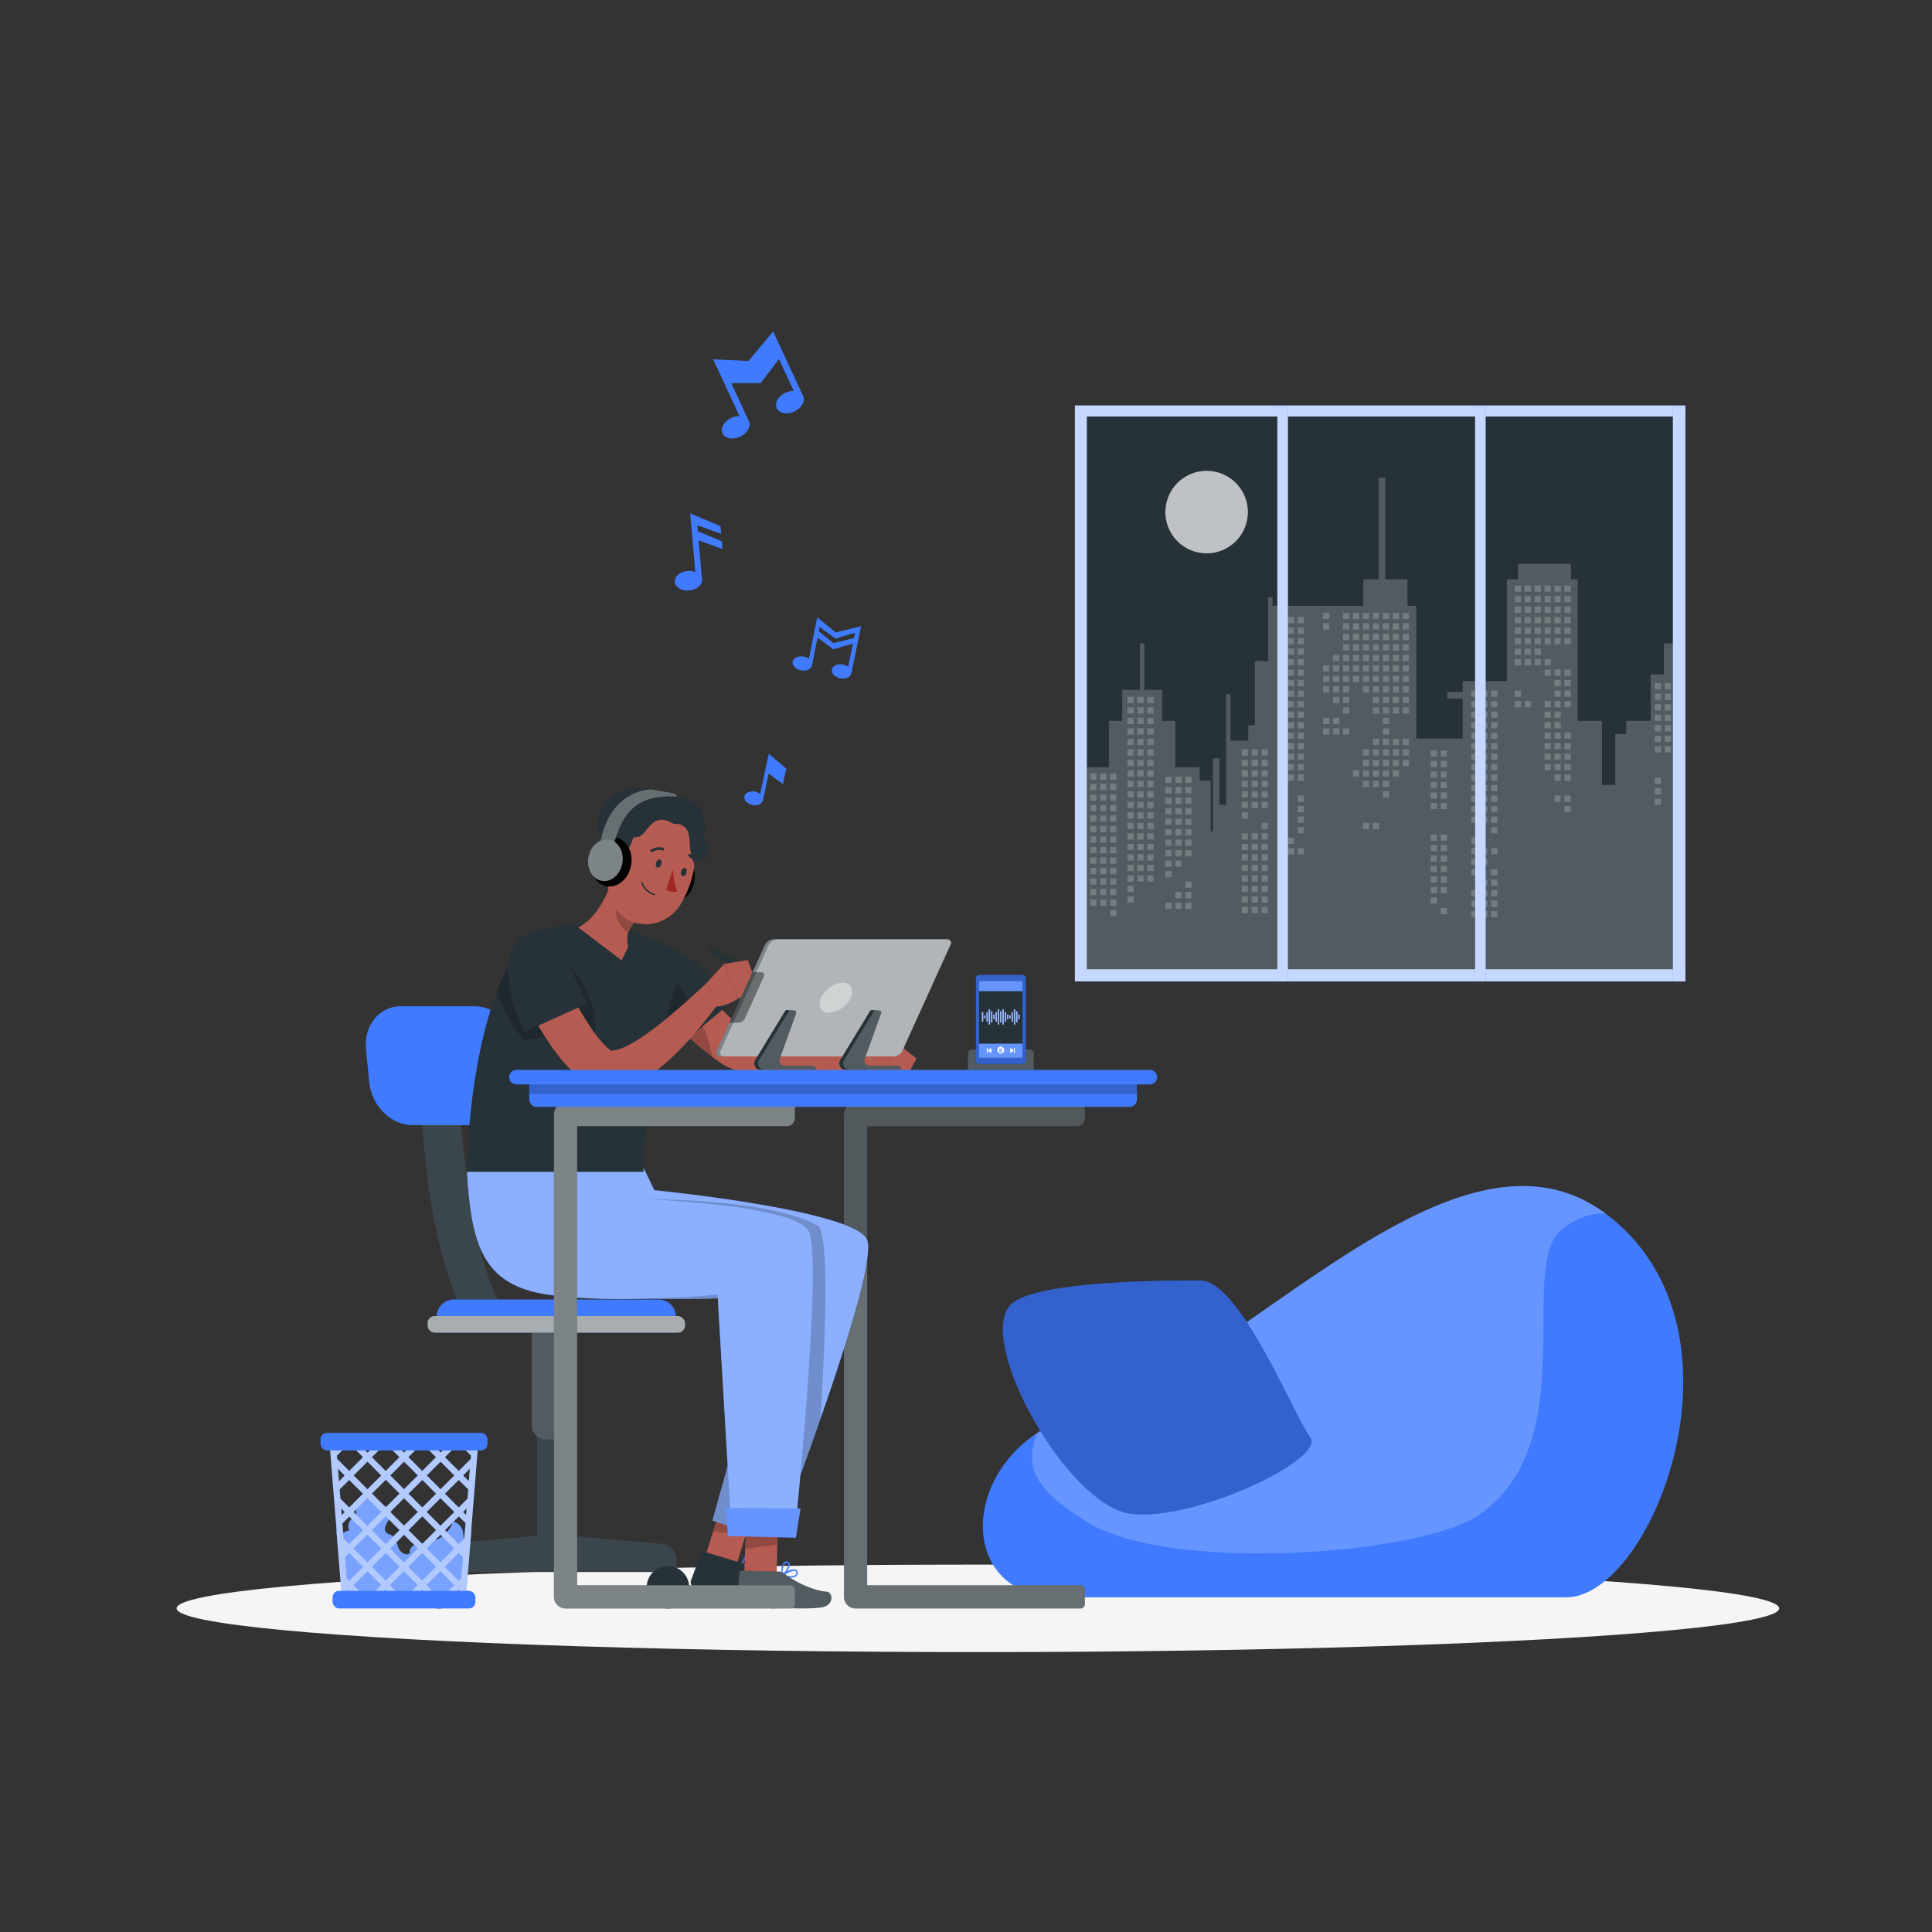 <svg xmlns="http://www.w3.org/2000/svg" viewBox="0 0 500 500"><rect x="0" y="0" width="500" height="500" fill="#333333" stroke="none"/><g id="freepik--Shadow--inject-140"><ellipse id="freepik--path--inject-140" cx="253.08" cy="416.24" rx="207.38" ry="11.32" style="fill:#f5f5f5"></ellipse></g><g id="freepik--Window--inject-140"><rect x="278.18" y="104.94" width="157.99" height="149.04" style="fill:#407BFF"></rect><rect x="278.18" y="104.94" width="157.99" height="149.04" style="fill:#fff;isolation:isolate;opacity:0.7"></rect><rect x="281.28" y="107.79" width="154.89" height="143.05" style="fill:#263238"></rect><polygon points="287 198.56 287 186.55 290.43 186.55 290.43 178.54 295.01 178.54 295.01 166.52 296.15 166.52 296.15 178.54 300.73 178.54 300.73 186.55 304.17 186.55 304.17 198.56 310.46 198.56 310.46 202 313.32 202 313.32 215.16 313.89 215.16 313.89 196.28 315.61 196.28 315.61 208.29 317.32 208.29 317.32 179.68 318.47 179.68 318.47 191.7 323.05 191.7 323.05 187.69 324.76 187.69 324.76 171.1 328.2 171.1 328.2 154.51 329.34 154.51 329.34 156.8 352.8 156.8 352.8 149.93 356.81 149.93 356.81 123.61 358.52 123.61 358.52 149.93 364.24 149.93 364.24 156.8 366.53 156.8 366.53 191.13 378.55 191.13 378.55 180.83 374.54 180.83 374.54 179.11 378.55 179.11 378.55 176.25 389.99 176.25 389.99 149.93 392.85 149.93 392.85 145.92 406.58 145.92 406.58 149.93 408.3 149.93 408.3 186.55 414.59 186.55 414.59 203.14 418.03 203.14 418.03 189.98 420.89 189.98 420.89 186.55 427.18 186.55 427.18 174.53 430.61 174.53 430.61 166.52 434.62 166.52 434.62 154.51 436.17 154.51 436.17 250.84 281.28 250.84 281.28 198.56 287 198.56" style="fill:#fff;opacity:0.2"></polygon><g style="opacity:0.2"><rect x="342.42" y="158.59" width="1.62" height="1.62" style="fill:#fff"></rect><rect x="342.42" y="161.31" width="1.62" height="1.62" style="fill:#fff"></rect><rect x="342.42" y="172.18" width="1.62" height="1.62" style="fill:#fff"></rect><rect x="342.42" y="174.9" width="1.62" height="1.62" style="fill:#fff"></rect><rect x="342.42" y="177.61" width="1.62" height="1.62" style="fill:#fff"></rect><rect x="342.42" y="185.77" width="1.62" height="1.62" style="fill:#fff"></rect><rect x="342.42" y="188.49" width="1.62" height="1.62" style="fill:#fff"></rect><rect x="344.99" y="169.46" width="1.62" height="1.62" style="fill:#fff"></rect><rect x="344.99" y="172.18" width="1.62" height="1.62" style="fill:#fff"></rect><rect x="344.99" y="174.9" width="1.62" height="1.62" style="fill:#fff"></rect><rect x="344.99" y="177.61" width="1.62" height="1.62" style="fill:#fff"></rect><rect x="344.99" y="180.33" width="1.62" height="1.62" style="fill:#fff"></rect><rect x="344.99" y="185.77" width="1.62" height="1.62" style="fill:#fff"></rect><rect x="344.99" y="188.49" width="1.62" height="1.62" style="fill:#fff"></rect><rect x="347.57" y="158.59" width="1.62" height="1.62" style="fill:#fff"></rect><rect x="347.57" y="161.31" width="1.62" height="1.62" style="fill:#fff"></rect><rect x="347.57" y="164.03" width="1.62" height="1.62" style="fill:#fff"></rect><rect x="347.57" y="166.74" width="1.62" height="1.62" style="fill:#fff"></rect><rect x="347.57" y="169.46" width="1.62" height="1.62" style="fill:#fff"></rect><rect x="347.57" y="172.18" width="1.62" height="1.62" style="fill:#fff"></rect><rect x="347.57" y="174.9" width="1.62" height="1.62" style="fill:#fff"></rect><rect x="347.57" y="177.61" width="1.62" height="1.62" style="fill:#fff"></rect><rect x="347.57" y="180.33" width="1.62" height="1.62" style="fill:#fff"></rect><rect x="347.57" y="183.05" width="1.62" height="1.62" style="fill:#fff"></rect><rect x="347.57" y="188.49" width="1.62" height="1.62" style="fill:#fff"></rect><rect x="350.14" y="158.59" width="1.62" height="1.62" style="fill:#fff"></rect><rect x="350.14" y="161.31" width="1.62" height="1.62" style="fill:#fff"></rect><rect x="350.14" y="164.03" width="1.62" height="1.62" style="fill:#fff"></rect><rect x="350.14" y="166.74" width="1.62" height="1.62" style="fill:#fff"></rect><rect x="350.14" y="169.46" width="1.62" height="1.62" style="fill:#fff"></rect><rect x="350.14" y="172.18" width="1.62" height="1.62" style="fill:#fff"></rect><rect x="350.14" y="174.9" width="1.62" height="1.62" style="fill:#fff"></rect><rect x="350.14" y="199.36" width="1.62" height="1.62" style="fill:#fff"></rect><rect x="352.72" y="158.59" width="1.62" height="1.62" style="fill:#fff"></rect><rect x="352.72" y="161.31" width="1.62" height="1.62" style="fill:#fff"></rect><rect x="352.72" y="164.03" width="1.62" height="1.62" style="fill:#fff"></rect><rect x="352.72" y="166.74" width="1.62" height="1.62" style="fill:#fff"></rect><rect x="352.72" y="169.46" width="1.62" height="1.62" style="fill:#fff"></rect><rect x="352.72" y="172.18" width="1.62" height="1.62" style="fill:#fff"></rect><rect x="352.72" y="174.9" width="1.62" height="1.62" style="fill:#fff"></rect><rect x="352.72" y="177.61" width="1.62" height="1.62" style="fill:#fff"></rect><rect x="352.72" y="193.92" width="1.62" height="1.62" style="fill:#fff"></rect><rect x="352.72" y="196.64" width="1.62" height="1.62" style="fill:#fff"></rect><rect x="352.72" y="199.36" width="1.62" height="1.62" style="fill:#fff"></rect><rect x="352.72" y="202.07" width="1.62" height="1.62" style="fill:#fff"></rect><rect x="352.72" y="212.95" width="1.62" height="1.62" style="fill:#fff"></rect><rect x="355.29" y="158.59" width="1.62" height="1.62" style="fill:#fff"></rect><rect x="355.29" y="161.31" width="1.62" height="1.62" style="fill:#fff"></rect><rect x="355.29" y="164.03" width="1.62" height="1.62" style="fill:#fff"></rect><rect x="355.29" y="166.74" width="1.62" height="1.62" style="fill:#fff"></rect><rect x="355.29" y="169.46" width="1.62" height="1.62" style="fill:#fff"></rect><rect x="355.29" y="172.18" width="1.62" height="1.62" style="fill:#fff"></rect><rect x="355.29" y="174.9" width="1.62" height="1.62" style="fill:#fff"></rect><rect x="355.29" y="177.61" width="1.62" height="1.62" style="fill:#fff"></rect><rect x="355.29" y="180.33" width="1.62" height="1.62" style="fill:#fff"></rect><rect x="355.29" y="183.05" width="1.62" height="1.62" style="fill:#fff"></rect><rect x="355.29" y="191.2" width="1.62" height="1.62" style="fill:#fff"></rect><rect x="355.29" y="193.92" width="1.62" height="1.62" style="fill:#fff"></rect><rect x="355.29" y="196.64" width="1.62" height="1.62" style="fill:#fff"></rect><rect x="355.29" y="199.36" width="1.62" height="1.62" style="fill:#fff"></rect><rect x="355.29" y="202.07" width="1.62" height="1.62" style="fill:#fff"></rect><rect x="355.29" y="212.95" width="1.62" height="1.62" style="fill:#fff"></rect><rect x="357.87" y="158.59" width="1.62" height="1.62" style="fill:#fff"></rect><rect x="357.87" y="161.31" width="1.62" height="1.62" style="fill:#fff"></rect><rect x="357.87" y="164.03" width="1.62" height="1.62" style="fill:#fff"></rect><rect x="357.87" y="166.74" width="1.62" height="1.62" style="fill:#fff"></rect><rect x="357.87" y="169.46" width="1.62" height="1.62" style="fill:#fff"></rect><rect x="357.87" y="172.18" width="1.62" height="1.62" style="fill:#fff"></rect><rect x="357.87" y="174.9" width="1.62" height="1.62" style="fill:#fff"></rect><rect x="357.87" y="177.61" width="1.62" height="1.62" style="fill:#fff"></rect><rect x="357.87" y="180.33" width="1.62" height="1.62" style="fill:#fff"></rect><rect x="357.87" y="183.05" width="1.62" height="1.62" style="fill:#fff"></rect><rect x="357.87" y="185.77" width="1.62" height="1.62" style="fill:#fff"></rect><rect x="357.87" y="188.49" width="1.62" height="1.62" style="fill:#fff"></rect><rect x="357.87" y="191.2" width="1.62" height="1.62" style="fill:#fff"></rect><rect x="357.87" y="193.92" width="1.62" height="1.62" style="fill:#fff"></rect><rect x="357.87" y="196.64" width="1.62" height="1.62" style="fill:#fff"></rect><rect x="357.87" y="199.36" width="1.62" height="1.62" style="fill:#fff"></rect><rect x="357.87" y="202.07" width="1.62" height="1.62" style="fill:#fff"></rect><rect x="357.87" y="204.79" width="1.62" height="1.62" style="fill:#fff"></rect><rect x="360.44" y="158.59" width="1.62" height="1.62" style="fill:#fff"></rect><rect x="360.44" y="161.31" width="1.62" height="1.62" style="fill:#fff"></rect><rect x="360.44" y="164.03" width="1.62" height="1.62" style="fill:#fff"></rect><rect x="360.44" y="166.74" width="1.62" height="1.62" style="fill:#fff"></rect><rect x="360.44" y="169.46" width="1.62" height="1.62" style="fill:#fff"></rect><rect x="360.44" y="172.18" width="1.62" height="1.62" style="fill:#fff"></rect><rect x="360.44" y="174.9" width="1.62" height="1.62" style="fill:#fff"></rect><rect x="360.44" y="177.61" width="1.62" height="1.62" style="fill:#fff"></rect><rect x="360.44" y="180.33" width="1.62" height="1.62" style="fill:#fff"></rect><rect x="360.44" y="183.05" width="1.62" height="1.62" style="fill:#fff"></rect><rect x="360.44" y="191.2" width="1.62" height="1.62" style="fill:#fff"></rect><rect x="360.44" y="193.92" width="1.62" height="1.62" style="fill:#fff"></rect><rect x="360.44" y="196.64" width="1.62" height="1.62" style="fill:#fff"></rect><rect x="360.44" y="199.36" width="1.62" height="1.62" style="fill:#fff"></rect><rect x="363.02" y="158.59" width="1.62" height="1.62" style="fill:#fff"></rect><rect x="363.02" y="161.31" width="1.62" height="1.62" style="fill:#fff"></rect><rect x="363.02" y="164.03" width="1.62" height="1.62" style="fill:#fff"></rect><rect x="363.02" y="166.74" width="1.62" height="1.62" style="fill:#fff"></rect><rect x="363.02" y="169.46" width="1.62" height="1.62" style="fill:#fff"></rect><rect x="363.02" y="172.18" width="1.62" height="1.62" style="fill:#fff"></rect><rect x="363.02" y="174.9" width="1.62" height="1.62" style="fill:#fff"></rect><rect x="363.02" y="177.61" width="1.62" height="1.62" style="fill:#fff"></rect><rect x="363.02" y="180.33" width="1.62" height="1.62" style="fill:#fff"></rect><rect x="363.02" y="183.05" width="1.62" height="1.62" style="fill:#fff"></rect><rect x="363.02" y="191.2" width="1.62" height="1.62" style="fill:#fff"></rect><rect x="363.02" y="193.92" width="1.62" height="1.62" style="fill:#fff"></rect><rect x="363.02" y="196.64" width="1.62" height="1.62" style="fill:#fff"></rect><rect x="392.01" y="151.53" width="1.62" height="1.62" style="fill:#fff"></rect><rect x="392.01" y="154.25" width="1.62" height="1.62" style="fill:#fff"></rect><rect x="392.01" y="156.97" width="1.62" height="1.62" style="fill:#fff"></rect><rect x="392.01" y="159.69" width="1.62" height="1.62" style="fill:#fff"></rect><rect x="392.01" y="162.4" width="1.62" height="1.62" style="fill:#fff"></rect><rect x="392.01" y="165.12" width="1.62" height="1.62" style="fill:#fff"></rect><rect x="392.01" y="167.84" width="1.62" height="1.62" style="fill:#fff"></rect><rect x="392.01" y="170.56" width="1.62" height="1.62" style="fill:#fff"></rect><rect x="392.01" y="178.71" width="1.62" height="1.62" style="fill:#fff"></rect><rect x="392.01" y="181.43" width="1.62" height="1.62" style="fill:#fff"></rect><rect x="394.58" y="151.53" width="1.62" height="1.62" style="fill:#fff"></rect><rect x="394.58" y="154.25" width="1.62" height="1.62" style="fill:#fff"></rect><rect x="394.58" y="156.97" width="1.62" height="1.62" style="fill:#fff"></rect><rect x="394.58" y="159.69" width="1.62" height="1.62" style="fill:#fff"></rect><rect x="394.58" y="162.4" width="1.62" height="1.62" style="fill:#fff"></rect><rect x="394.58" y="165.12" width="1.62" height="1.62" style="fill:#fff"></rect><rect x="394.58" y="167.84" width="1.62" height="1.62" style="fill:#fff"></rect><rect x="394.58" y="170.56" width="1.62" height="1.62" style="fill:#fff"></rect><rect x="394.58" y="181.43" width="1.62" height="1.62" style="fill:#fff"></rect><rect x="397.15" y="151.53" width="1.62" height="1.62" style="fill:#fff"></rect><rect x="397.15" y="154.25" width="1.62" height="1.62" style="fill:#fff"></rect><rect x="397.15" y="156.97" width="1.62" height="1.62" style="fill:#fff"></rect><rect x="397.15" y="159.69" width="1.62" height="1.62" style="fill:#fff"></rect><rect x="397.15" y="162.4" width="1.62" height="1.62" style="fill:#fff"></rect><rect x="397.15" y="165.12" width="1.62" height="1.62" style="fill:#fff"></rect><rect x="397.15" y="167.84" width="1.62" height="1.62" style="fill:#fff"></rect><rect x="397.15" y="170.56" width="1.62" height="1.62" style="fill:#fff"></rect><rect x="399.73" y="151.53" width="1.62" height="1.62" style="fill:#fff"></rect><rect x="399.73" y="154.25" width="1.62" height="1.62" style="fill:#fff"></rect><rect x="399.73" y="156.97" width="1.62" height="1.62" style="fill:#fff"></rect><rect x="399.73" y="159.69" width="1.62" height="1.62" style="fill:#fff"></rect><rect x="399.73" y="162.4" width="1.62" height="1.62" style="fill:#fff"></rect><rect x="399.73" y="165.12" width="1.62" height="1.62" style="fill:#fff"></rect><rect x="399.73" y="170.56" width="1.62" height="1.62" style="fill:#fff"></rect><rect x="399.73" y="173.28" width="1.62" height="1.62" style="fill:#fff"></rect><rect x="399.73" y="181.43" width="1.62" height="1.62" style="fill:#fff"></rect><rect x="399.73" y="184.15" width="1.62" height="1.62" style="fill:#fff"></rect><rect x="399.73" y="186.86" width="1.62" height="1.62" style="fill:#fff"></rect><rect x="399.73" y="189.58" width="1.62" height="1.62" style="fill:#fff"></rect><rect x="399.73" y="192.3" width="1.62" height="1.62" style="fill:#fff"></rect><rect x="399.73" y="195.02" width="1.62" height="1.62" style="fill:#fff"></rect><rect x="399.73" y="197.74" width="1.62" height="1.62" style="fill:#fff"></rect><rect x="402.3" y="151.53" width="1.62" height="1.62" style="fill:#fff"></rect><rect x="402.3" y="154.25" width="1.62" height="1.62" style="fill:#fff"></rect><rect x="402.3" y="156.97" width="1.62" height="1.62" style="fill:#fff"></rect><rect x="402.3" y="159.69" width="1.62" height="1.62" style="fill:#fff"></rect><rect x="402.3" y="162.4" width="1.62" height="1.62" style="fill:#fff"></rect><rect x="402.3" y="165.12" width="1.62" height="1.62" style="fill:#fff"></rect><rect x="402.3" y="173.28" width="1.62" height="1.62" style="fill:#fff"></rect><rect x="402.3" y="175.99" width="1.62" height="1.62" style="fill:#fff"></rect><rect x="402.3" y="178.71" width="1.62" height="1.62" style="fill:#fff"></rect><rect x="402.3" y="181.43" width="1.62" height="1.62" style="fill:#fff"></rect><rect x="402.3" y="184.15" width="1.62" height="1.62" style="fill:#fff"></rect><rect x="402.3" y="186.86" width="1.62" height="1.62" style="fill:#fff"></rect><rect x="402.3" y="189.58" width="1.62" height="1.62" style="fill:#fff"></rect><rect x="402.3" y="192.3" width="1.62" height="1.62" style="fill:#fff"></rect><rect x="402.3" y="195.02" width="1.62" height="1.62" style="fill:#fff"></rect><rect x="402.3" y="197.74" width="1.62" height="1.62" style="fill:#fff"></rect><rect x="402.3" y="200.45" width="1.62" height="1.62" style="fill:#fff"></rect><rect x="402.3" y="205.89" width="1.62" height="1.62" style="fill:#fff"></rect><rect x="404.88" y="151.53" width="1.62" height="1.62" style="fill:#fff"></rect><rect x="404.88" y="154.25" width="1.62" height="1.62" style="fill:#fff"></rect><rect x="404.88" y="156.97" width="1.62" height="1.62" style="fill:#fff"></rect><rect x="404.88" y="159.69" width="1.62" height="1.62" style="fill:#fff"></rect><rect x="404.88" y="162.4" width="1.62" height="1.62" style="fill:#fff"></rect><rect x="404.88" y="165.12" width="1.62" height="1.62" style="fill:#fff"></rect><rect x="404.88" y="173.28" width="1.62" height="1.62" style="fill:#fff"></rect><rect x="404.88" y="175.99" width="1.62" height="1.62" style="fill:#fff"></rect><rect x="404.88" y="178.71" width="1.62" height="1.62" style="fill:#fff"></rect><rect x="404.88" y="181.43" width="1.62" height="1.62" style="fill:#fff"></rect><rect x="404.88" y="189.58" width="1.62" height="1.62" style="fill:#fff"></rect><rect x="404.88" y="192.3" width="1.62" height="1.62" style="fill:#fff"></rect><rect x="404.88" y="195.02" width="1.62" height="1.62" style="fill:#fff"></rect><rect x="404.88" y="197.74" width="1.62" height="1.62" style="fill:#fff"></rect><rect x="404.88" y="200.45" width="1.62" height="1.62" style="fill:#fff"></rect><rect x="404.88" y="205.89" width="1.62" height="1.62" style="fill:#fff"></rect><rect x="404.88" y="208.61" width="1.62" height="1.62" style="fill:#fff"></rect><rect x="428.24" y="176.8" width="1.62" height="1.62" style="fill:#fff"></rect><rect x="428.24" y="179.52" width="1.62" height="1.62" style="fill:#fff"></rect><rect x="428.24" y="182.24" width="1.62" height="1.62" style="fill:#fff"></rect><rect x="428.24" y="184.96" width="1.62" height="1.62" style="fill:#fff"></rect><rect x="428.24" y="187.67" width="1.62" height="1.62" style="fill:#fff"></rect><rect x="428.24" y="190.39" width="1.62" height="1.62" style="fill:#fff"></rect><rect x="428.24" y="193.11" width="1.62" height="1.62" style="fill:#fff"></rect><rect x="428.24" y="201.26" width="1.62" height="1.62" style="fill:#fff"></rect><rect x="428.24" y="203.98" width="1.62" height="1.62" style="fill:#fff"></rect><rect x="428.24" y="206.7" width="1.62" height="1.62" style="fill:#fff"></rect><rect x="430.82" y="176.8" width="1.62" height="1.62" style="fill:#fff"></rect><rect x="430.82" y="179.52" width="1.62" height="1.62" style="fill:#fff"></rect><rect x="430.82" y="182.24" width="1.62" height="1.62" style="fill:#fff"></rect><rect x="430.82" y="184.96" width="1.62" height="1.62" style="fill:#fff"></rect><rect x="430.82" y="187.67" width="1.62" height="1.62" style="fill:#fff"></rect><rect x="430.82" y="190.39" width="1.62" height="1.62" style="fill:#fff"></rect><rect x="430.82" y="193.11" width="1.62" height="1.62" style="fill:#fff"></rect><rect x="433.39" y="176.8" width="2.33" height="1.62" style="fill:#fff"></rect><rect x="433.39" y="179.52" width="2.33" height="1.62" style="fill:#fff"></rect><rect x="433.39" y="182.24" width="2.33" height="1.62" style="fill:#fff"></rect><rect x="433.39" y="184.96" width="2.33" height="1.62" style="fill:#fff"></rect><rect x="433.39" y="187.67" width="2.33" height="1.62" style="fill:#fff"></rect><rect x="433.39" y="190.39" width="2.33" height="1.62" style="fill:#fff"></rect><rect x="433.39" y="193.11" width="2.33" height="1.62" style="fill:#fff"></rect><rect x="291.78" y="180.33" width="1.62" height="1.62" style="fill:#fff"></rect><rect x="291.78" y="183.05" width="1.62" height="1.62" style="fill:#fff"></rect><rect x="291.78" y="185.77" width="1.62" height="1.62" style="fill:#fff"></rect><rect x="291.78" y="188.49" width="1.62" height="1.62" style="fill:#fff"></rect><rect x="291.78" y="191.2" width="1.62" height="1.62" style="fill:#fff"></rect><rect x="291.78" y="193.92" width="1.62" height="1.62" style="fill:#fff"></rect><rect x="291.78" y="196.64" width="1.62" height="1.62" style="fill:#fff"></rect><rect x="291.78" y="199.36" width="1.62" height="1.62" style="fill:#fff"></rect><rect x="291.78" y="202.07" width="1.62" height="1.62" style="fill:#fff"></rect><rect x="291.78" y="204.79" width="1.62" height="1.62" style="fill:#fff"></rect><rect x="291.78" y="207.51" width="1.62" height="1.62" style="fill:#fff"></rect><rect x="291.78" y="210.23" width="1.62" height="1.62" style="fill:#fff"></rect><rect x="291.78" y="212.95" width="1.62" height="1.62" style="fill:#fff"></rect><rect x="291.78" y="215.66" width="1.62" height="1.62" style="fill:#fff"></rect><rect x="291.78" y="218.38" width="1.62" height="1.62" style="fill:#fff"></rect><rect x="291.78" y="221.1" width="1.62" height="1.62" style="fill:#fff"></rect><rect x="291.78" y="223.82" width="1.62" height="1.62" style="fill:#fff"></rect><rect x="291.78" y="226.53" width="1.62" height="1.62" style="fill:#fff"></rect><rect x="291.78" y="229.25" width="1.62" height="1.62" style="fill:#fff"></rect><rect x="291.78" y="231.97" width="1.62" height="1.62" style="fill:#fff"></rect><rect x="294.36" y="180.33" width="1.62" height="1.62" style="fill:#fff"></rect><rect x="294.36" y="183.05" width="1.62" height="1.62" style="fill:#fff"></rect><rect x="294.36" y="185.77" width="1.62" height="1.62" style="fill:#fff"></rect><rect x="294.36" y="188.49" width="1.62" height="1.62" style="fill:#fff"></rect><rect x="294.36" y="191.2" width="1.62" height="1.62" style="fill:#fff"></rect><rect x="294.36" y="193.92" width="1.62" height="1.62" style="fill:#fff"></rect><rect x="294.36" y="196.64" width="1.62" height="1.62" style="fill:#fff"></rect><rect x="294.36" y="199.36" width="1.62" height="1.62" style="fill:#fff"></rect><rect x="294.36" y="202.07" width="1.62" height="1.62" style="fill:#fff"></rect><rect x="294.36" y="204.79" width="1.62" height="1.62" style="fill:#fff"></rect><rect x="294.36" y="207.51" width="1.62" height="1.62" style="fill:#fff"></rect><rect x="294.36" y="210.23" width="1.62" height="1.62" style="fill:#fff"></rect><rect x="294.36" y="212.95" width="1.62" height="1.62" style="fill:#fff"></rect><rect x="294.36" y="215.66" width="1.62" height="1.62" style="fill:#fff"></rect><rect x="294.36" y="218.38" width="1.62" height="1.62" style="fill:#fff"></rect><rect x="294.36" y="221.1" width="1.62" height="1.62" style="fill:#fff"></rect><rect x="294.36" y="223.82" width="1.62" height="1.62" style="fill:#fff"></rect><rect x="294.36" y="226.53" width="1.62" height="1.62" style="fill:#fff"></rect><rect x="296.93" y="180.33" width="1.62" height="1.62" style="fill:#fff"></rect><rect x="296.93" y="183.05" width="1.62" height="1.62" style="fill:#fff"></rect><rect x="296.93" y="185.77" width="1.62" height="1.62" style="fill:#fff"></rect><rect x="296.93" y="188.49" width="1.62" height="1.62" style="fill:#fff"></rect><rect x="296.93" y="191.2" width="1.62" height="1.62" style="fill:#fff"></rect><rect x="296.93" y="193.92" width="1.62" height="1.62" style="fill:#fff"></rect><rect x="296.93" y="196.64" width="1.62" height="1.62" style="fill:#fff"></rect><rect x="296.93" y="199.36" width="1.62" height="1.62" style="fill:#fff"></rect><rect x="296.93" y="202.07" width="1.62" height="1.62" style="fill:#fff"></rect><rect x="296.93" y="204.79" width="1.62" height="1.62" style="fill:#fff"></rect><rect x="296.93" y="207.51" width="1.62" height="1.62" style="fill:#fff"></rect><rect x="296.93" y="210.23" width="1.62" height="1.62" style="fill:#fff"></rect><rect x="296.93" y="212.95" width="1.62" height="1.62" style="fill:#fff"></rect><rect x="296.93" y="215.66" width="1.62" height="1.62" style="fill:#fff"></rect><rect x="296.93" y="218.38" width="1.62" height="1.62" style="fill:#fff"></rect><rect x="296.93" y="221.1" width="1.62" height="1.62" style="fill:#fff"></rect><rect x="296.93" y="223.82" width="1.62" height="1.62" style="fill:#fff"></rect><rect x="296.93" y="226.53" width="1.62" height="1.62" style="fill:#fff"></rect><rect x="282.15" y="200.17" width="1.62" height="1.62" style="fill:#fff"></rect><rect x="282.15" y="202.88" width="1.62" height="1.62" style="fill:#fff"></rect><rect x="282.15" y="205.6" width="1.62" height="1.62" style="fill:#fff"></rect><rect x="282.15" y="208.32" width="1.62" height="1.62" style="fill:#fff"></rect><rect x="282.15" y="211.04" width="1.62" height="1.62" style="fill:#fff"></rect><rect x="282.15" y="213.76" width="1.62" height="1.62" style="fill:#fff"></rect><rect x="282.15" y="216.47" width="1.62" height="1.62" style="fill:#fff"></rect><rect x="282.15" y="219.19" width="1.62" height="1.62" style="fill:#fff"></rect><rect x="282.15" y="221.91" width="1.62" height="1.62" style="fill:#fff"></rect><rect x="282.15" y="224.63" width="1.62" height="1.62" style="fill:#fff"></rect><rect x="282.15" y="227.34" width="1.62" height="1.62" style="fill:#fff"></rect><rect x="282.15" y="230.06" width="1.62" height="1.62" style="fill:#fff"></rect><rect x="282.15" y="232.78" width="1.62" height="1.62" style="fill:#fff"></rect><rect x="284.72" y="200.17" width="1.62" height="1.62" style="fill:#fff"></rect><rect x="284.72" y="202.88" width="1.62" height="1.62" style="fill:#fff"></rect><rect x="284.72" y="205.6" width="1.62" height="1.62" style="fill:#fff"></rect><rect x="284.72" y="208.32" width="1.62" height="1.62" style="fill:#fff"></rect><rect x="284.72" y="211.04" width="1.62" height="1.62" style="fill:#fff"></rect><rect x="284.72" y="213.76" width="1.62" height="1.62" style="fill:#fff"></rect><rect x="284.72" y="216.47" width="1.62" height="1.62" style="fill:#fff"></rect><rect x="284.72" y="219.19" width="1.62" height="1.62" style="fill:#fff"></rect><rect x="284.72" y="221.91" width="1.62" height="1.62" style="fill:#fff"></rect><rect x="284.72" y="224.63" width="1.62" height="1.62" style="fill:#fff"></rect><rect x="284.72" y="227.34" width="1.62" height="1.62" style="fill:#fff"></rect><rect x="284.72" y="230.06" width="1.62" height="1.62" style="fill:#fff"></rect><rect x="284.72" y="232.78" width="1.62" height="1.62" style="fill:#fff"></rect><rect x="287.3" y="200.17" width="1.62" height="1.62" style="fill:#fff"></rect><rect x="287.3" y="202.88" width="1.62" height="1.62" style="fill:#fff"></rect><rect x="287.3" y="205.6" width="1.62" height="1.62" style="fill:#fff"></rect><rect x="287.3" y="208.32" width="1.62" height="1.62" style="fill:#fff"></rect><rect x="287.3" y="211.04" width="1.62" height="1.62" style="fill:#fff"></rect><rect x="287.3" y="213.76" width="1.62" height="1.62" style="fill:#fff"></rect><rect x="287.3" y="216.47" width="1.62" height="1.62" style="fill:#fff"></rect><rect x="287.3" y="219.19" width="1.62" height="1.62" style="fill:#fff"></rect><rect x="287.3" y="221.91" width="1.62" height="1.62" style="fill:#fff"></rect><rect x="287.3" y="224.63" width="1.62" height="1.62" style="fill:#fff"></rect><rect x="287.3" y="227.34" width="1.62" height="1.62" style="fill:#fff"></rect><rect x="287.3" y="230.06" width="1.62" height="1.62" style="fill:#fff"></rect><rect x="287.3" y="232.78" width="1.62" height="1.62" style="fill:#fff"></rect><rect x="287.3" y="235.5" width="1.62" height="1.62" style="fill:#fff"></rect><rect x="301.6" y="200.98" width="1.62" height="1.62" style="fill:#fff"></rect><rect x="301.6" y="203.7" width="1.62" height="1.62" style="fill:#fff"></rect><rect x="301.6" y="206.41" width="1.62" height="1.62" style="fill:#fff"></rect><rect x="301.6" y="209.13" width="1.62" height="1.62" style="fill:#fff"></rect><rect x="301.6" y="211.85" width="1.62" height="1.62" style="fill:#fff"></rect><rect x="301.6" y="214.57" width="1.62" height="1.62" style="fill:#fff"></rect><rect x="301.6" y="217.28" width="1.62" height="1.62" style="fill:#fff"></rect><rect x="301.6" y="220" width="1.62" height="1.62" style="fill:#fff"></rect><rect x="301.6" y="222.72" width="1.62" height="1.62" style="fill:#fff"></rect><rect x="301.6" y="225.44" width="1.62" height="1.62" style="fill:#fff"></rect><rect x="301.6" y="233.59" width="1.62" height="1.62" style="fill:#fff"></rect><rect x="304.18" y="200.98" width="1.62" height="1.62" style="fill:#fff"></rect><rect x="304.18" y="203.7" width="1.62" height="1.62" style="fill:#fff"></rect><rect x="304.18" y="206.41" width="1.62" height="1.62" style="fill:#fff"></rect><rect x="304.18" y="209.13" width="1.62" height="1.62" style="fill:#fff"></rect><rect x="304.18" y="211.85" width="1.62" height="1.62" style="fill:#fff"></rect><rect x="304.18" y="214.57" width="1.62" height="1.62" style="fill:#fff"></rect><rect x="304.18" y="217.28" width="1.62" height="1.62" style="fill:#fff"></rect><rect x="304.18" y="220" width="1.62" height="1.62" style="fill:#fff"></rect><rect x="304.18" y="222.72" width="1.62" height="1.62" style="fill:#fff"></rect><rect x="304.18" y="230.87" width="1.62" height="1.62" style="fill:#fff"></rect><rect x="304.18" y="233.59" width="1.62" height="1.62" style="fill:#fff"></rect><rect x="306.75" y="200.98" width="1.62" height="1.62" style="fill:#fff"></rect><rect x="306.75" y="203.7" width="1.62" height="1.62" style="fill:#fff"></rect><rect x="306.75" y="206.41" width="1.62" height="1.62" style="fill:#fff"></rect><rect x="306.75" y="209.13" width="1.62" height="1.62" style="fill:#fff"></rect><rect x="306.75" y="211.85" width="1.62" height="1.62" style="fill:#fff"></rect><rect x="306.75" y="214.57" width="1.62" height="1.62" style="fill:#fff"></rect><rect x="306.75" y="217.28" width="1.62" height="1.62" style="fill:#fff"></rect><rect x="306.75" y="220" width="1.62" height="1.62" style="fill:#fff"></rect><rect x="306.75" y="228.16" width="1.62" height="1.62" style="fill:#fff"></rect><rect x="306.75" y="230.87" width="1.62" height="1.62" style="fill:#fff"></rect><rect x="306.75" y="233.59" width="1.62" height="1.62" style="fill:#fff"></rect><rect x="330.69" y="159.69" width="1.62" height="1.62" style="fill:#fff"></rect><rect x="330.69" y="162.4" width="1.62" height="1.62" style="fill:#fff"></rect><rect x="330.69" y="165.12" width="1.62" height="1.62" style="fill:#fff"></rect><rect x="330.69" y="167.84" width="1.62" height="1.62" style="fill:#fff"></rect><rect x="330.69" y="170.56" width="1.62" height="1.62" style="fill:#fff"></rect><rect x="330.69" y="173.28" width="1.62" height="1.62" style="fill:#fff"></rect><rect x="330.69" y="175.99" width="1.62" height="1.62" style="fill:#fff"></rect><rect x="330.69" y="178.71" width="1.62" height="1.62" style="fill:#fff"></rect><rect x="330.69" y="181.43" width="1.62" height="1.62" style="fill:#fff"></rect><rect x="330.69" y="184.15" width="1.62" height="1.62" style="fill:#fff"></rect><rect x="330.69" y="186.86" width="1.62" height="1.62" style="fill:#fff"></rect><rect x="330.69" y="189.58" width="1.62" height="1.62" style="fill:#fff"></rect><rect x="330.69" y="192.3" width="1.62" height="1.62" style="fill:#fff"></rect><rect x="330.69" y="195.02" width="1.62" height="1.62" style="fill:#fff"></rect><rect x="330.69" y="197.74" width="1.62" height="1.62" style="fill:#fff"></rect><rect x="330.69" y="200.45" width="1.62" height="1.62" style="fill:#fff"></rect><rect x="330.69" y="203.17" width="1.62" height="1.62" style="fill:#fff"></rect><rect x="330.69" y="208.61" width="1.62" height="1.62" style="fill:#fff"></rect><rect x="330.69" y="211.32" width="1.62" height="1.62" style="fill:#fff"></rect><rect x="330.69" y="214.04" width="1.62" height="1.62" style="fill:#fff"></rect><rect x="330.69" y="216.76" width="1.62" height="1.62" style="fill:#fff"></rect><rect x="330.69" y="219.48" width="1.62" height="1.62" style="fill:#fff"></rect><rect x="333.26" y="159.69" width="1.62" height="1.62" style="fill:#fff"></rect><rect x="333.26" y="162.4" width="1.62" height="1.62" style="fill:#fff"></rect><rect x="333.26" y="165.12" width="1.62" height="1.62" style="fill:#fff"></rect><rect x="333.26" y="167.84" width="1.62" height="1.62" style="fill:#fff"></rect><rect x="333.26" y="170.56" width="1.62" height="1.62" style="fill:#fff"></rect><rect x="333.26" y="173.28" width="1.62" height="1.62" style="fill:#fff"></rect><rect x="333.26" y="175.99" width="1.62" height="1.62" style="fill:#fff"></rect><rect x="333.26" y="178.71" width="1.62" height="1.62" style="fill:#fff"></rect><rect x="333.26" y="181.43" width="1.62" height="1.62" style="fill:#fff"></rect><rect x="333.26" y="184.15" width="1.62" height="1.62" style="fill:#fff"></rect><rect x="333.26" y="186.86" width="1.62" height="1.62" style="fill:#fff"></rect><rect x="333.26" y="189.58" width="1.62" height="1.62" style="fill:#fff"></rect><rect x="333.26" y="192.3" width="1.62" height="1.62" style="fill:#fff"></rect><rect x="333.26" y="195.02" width="1.62" height="1.62" style="fill:#fff"></rect><rect x="333.26" y="197.74" width="1.62" height="1.62" style="fill:#fff"></rect><rect x="333.26" y="200.45" width="1.62" height="1.62" style="fill:#fff"></rect><rect x="333.26" y="216.76" width="1.62" height="1.62" style="fill:#fff"></rect><rect x="333.26" y="219.48" width="1.62" height="1.62" style="fill:#fff"></rect><rect x="335.84" y="159.69" width="1.62" height="1.62" style="fill:#fff"></rect><rect x="335.84" y="162.4" width="1.62" height="1.62" style="fill:#fff"></rect><rect x="335.84" y="165.12" width="1.62" height="1.62" style="fill:#fff"></rect><rect x="335.84" y="167.84" width="1.62" height="1.62" style="fill:#fff"></rect><rect x="335.84" y="170.56" width="1.62" height="1.62" style="fill:#fff"></rect><rect x="335.84" y="173.28" width="1.62" height="1.62" style="fill:#fff"></rect><rect x="335.84" y="175.99" width="1.62" height="1.62" style="fill:#fff"></rect><rect x="335.84" y="178.71" width="1.62" height="1.62" style="fill:#fff"></rect><rect x="335.84" y="181.43" width="1.62" height="1.62" style="fill:#fff"></rect><rect x="335.84" y="184.15" width="1.62" height="1.62" style="fill:#fff"></rect><rect x="335.84" y="186.86" width="1.62" height="1.62" style="fill:#fff"></rect><rect x="335.84" y="189.58" width="1.62" height="1.62" style="fill:#fff"></rect><rect x="335.84" y="192.3" width="1.62" height="1.62" style="fill:#fff"></rect><rect x="335.84" y="195.02" width="1.62" height="1.62" style="fill:#fff"></rect><rect x="335.84" y="197.74" width="1.62" height="1.62" style="fill:#fff"></rect><rect x="335.84" y="200.45" width="1.62" height="1.62" style="fill:#fff"></rect><rect x="335.84" y="205.89" width="1.62" height="1.62" style="fill:#fff"></rect><rect x="335.84" y="208.61" width="1.62" height="1.62" style="fill:#fff"></rect><rect x="335.84" y="211.32" width="1.62" height="1.62" style="fill:#fff"></rect><rect x="335.84" y="214.04" width="1.62" height="1.62" style="fill:#fff"></rect><rect x="335.84" y="219.48" width="1.62" height="1.62" style="fill:#fff"></rect><rect x="321.34" y="193.92" width="1.62" height="1.62" style="fill:#fff"></rect><rect x="321.34" y="196.64" width="1.62" height="1.62" style="fill:#fff"></rect><rect x="321.34" y="199.36" width="1.62" height="1.62" style="fill:#fff"></rect><rect x="321.34" y="202.07" width="1.62" height="1.62" style="fill:#fff"></rect><rect x="321.34" y="204.79" width="1.62" height="1.62" style="fill:#fff"></rect><rect x="321.34" y="207.51" width="1.62" height="1.62" style="fill:#fff"></rect><rect x="321.34" y="210.23" width="1.62" height="1.62" style="fill:#fff"></rect><rect x="321.34" y="215.66" width="1.62" height="1.62" style="fill:#fff"></rect><rect x="321.34" y="218.38" width="1.62" height="1.62" style="fill:#fff"></rect><rect x="321.34" y="221.1" width="1.62" height="1.62" style="fill:#fff"></rect><rect x="321.34" y="223.82" width="1.62" height="1.62" style="fill:#fff"></rect><rect x="321.34" y="226.53" width="1.62" height="1.62" style="fill:#fff"></rect><rect x="321.34" y="229.25" width="1.62" height="1.62" style="fill:#fff"></rect><rect x="321.34" y="231.97" width="1.62" height="1.62" style="fill:#fff"></rect><rect x="321.34" y="234.69" width="1.62" height="1.62" style="fill:#fff"></rect><rect x="323.92" y="193.92" width="1.62" height="1.62" style="fill:#fff"></rect><rect x="323.92" y="196.64" width="1.62" height="1.62" style="fill:#fff"></rect><rect x="323.92" y="199.36" width="1.62" height="1.62" style="fill:#fff"></rect><rect x="323.92" y="202.07" width="1.62" height="1.62" style="fill:#fff"></rect><rect x="323.92" y="204.79" width="1.62" height="1.62" style="fill:#fff"></rect><rect x="323.92" y="207.51" width="1.62" height="1.62" style="fill:#fff"></rect><rect x="323.92" y="215.66" width="1.62" height="1.62" style="fill:#fff"></rect><rect x="323.92" y="218.38" width="1.62" height="1.62" style="fill:#fff"></rect><rect x="323.92" y="221.1" width="1.62" height="1.62" style="fill:#fff"></rect><rect x="323.92" y="223.82" width="1.62" height="1.62" style="fill:#fff"></rect><rect x="323.92" y="226.53" width="1.62" height="1.62" style="fill:#fff"></rect><rect x="323.92" y="229.25" width="1.62" height="1.62" style="fill:#fff"></rect><rect x="323.92" y="231.97" width="1.62" height="1.62" style="fill:#fff"></rect><rect x="323.92" y="234.69" width="1.62" height="1.62" style="fill:#fff"></rect><rect x="326.49" y="193.92" width="1.62" height="1.62" style="fill:#fff"></rect><rect x="326.49" y="196.64" width="1.62" height="1.62" style="fill:#fff"></rect><rect x="326.49" y="199.36" width="1.62" height="1.62" style="fill:#fff"></rect><rect x="326.49" y="202.07" width="1.62" height="1.62" style="fill:#fff"></rect><rect x="326.49" y="204.79" width="1.62" height="1.62" style="fill:#fff"></rect><rect x="326.49" y="207.51" width="1.62" height="1.62" style="fill:#fff"></rect><rect x="326.49" y="212.95" width="1.62" height="1.62" style="fill:#fff"></rect><rect x="326.49" y="215.66" width="1.62" height="1.62" style="fill:#fff"></rect><rect x="326.49" y="218.38" width="1.62" height="1.62" style="fill:#fff"></rect><rect x="326.49" y="221.1" width="1.62" height="1.62" style="fill:#fff"></rect><rect x="326.49" y="223.82" width="1.62" height="1.62" style="fill:#fff"></rect><rect x="326.49" y="226.53" width="1.62" height="1.62" style="fill:#fff"></rect><rect x="326.49" y="229.25" width="1.62" height="1.62" style="fill:#fff"></rect><rect x="326.49" y="231.97" width="1.62" height="1.62" style="fill:#fff"></rect><rect x="326.49" y="234.69" width="1.62" height="1.62" style="fill:#fff"></rect><rect x="380.75" y="178.71" width="1.62" height="1.62" style="fill:#fff"></rect><rect x="380.75" y="181.43" width="1.62" height="1.62" style="fill:#fff"></rect><rect x="380.75" y="184.15" width="1.62" height="1.62" style="fill:#fff"></rect><rect x="380.75" y="186.86" width="1.62" height="1.62" style="fill:#fff"></rect><rect x="380.75" y="189.58" width="1.62" height="1.62" style="fill:#fff"></rect><rect x="380.75" y="192.3" width="1.62" height="1.62" style="fill:#fff"></rect><rect x="380.75" y="195.02" width="1.62" height="1.62" style="fill:#fff"></rect><rect x="380.75" y="197.74" width="1.62" height="1.62" style="fill:#fff"></rect><rect x="380.75" y="200.45" width="1.62" height="1.62" style="fill:#fff"></rect><rect x="380.75" y="203.17" width="1.62" height="1.62" style="fill:#fff"></rect><rect x="380.75" y="205.89" width="1.62" height="1.62" style="fill:#fff"></rect><rect x="380.75" y="208.61" width="1.62" height="1.62" style="fill:#fff"></rect><rect x="380.75" y="211.32" width="1.62" height="1.62" style="fill:#fff"></rect><rect x="380.75" y="216.76" width="1.62" height="1.62" style="fill:#fff"></rect><rect x="380.75" y="219.48" width="1.62" height="1.62" style="fill:#fff"></rect><rect x="380.75" y="222.2" width="1.62" height="1.62" style="fill:#fff"></rect><rect x="380.75" y="224.91" width="1.62" height="1.62" style="fill:#fff"></rect><rect x="380.75" y="230.35" width="1.62" height="1.62" style="fill:#fff"></rect><rect x="380.75" y="233.07" width="1.62" height="1.62" style="fill:#fff"></rect><rect x="380.75" y="235.78" width="1.62" height="1.62" style="fill:#fff"></rect><rect x="383.33" y="178.71" width="1.62" height="1.62" style="fill:#fff"></rect><rect x="383.33" y="181.43" width="1.62" height="1.62" style="fill:#fff"></rect><rect x="383.33" y="184.15" width="1.62" height="1.62" style="fill:#fff"></rect><rect x="383.33" y="186.86" width="1.62" height="1.62" style="fill:#fff"></rect><rect x="383.33" y="189.58" width="1.62" height="1.62" style="fill:#fff"></rect><rect x="383.33" y="192.3" width="1.62" height="1.62" style="fill:#fff"></rect><rect x="383.33" y="195.02" width="1.62" height="1.62" style="fill:#fff"></rect><rect x="383.33" y="197.74" width="1.62" height="1.62" style="fill:#fff"></rect><rect x="383.33" y="200.45" width="1.62" height="1.62" style="fill:#fff"></rect><rect x="383.33" y="203.17" width="1.62" height="1.62" style="fill:#fff"></rect><rect x="383.33" y="205.89" width="1.62" height="1.62" style="fill:#fff"></rect><rect x="383.33" y="208.61" width="1.62" height="1.62" style="fill:#fff"></rect><rect x="383.33" y="211.32" width="1.62" height="1.62" style="fill:#fff"></rect><rect x="383.33" y="219.48" width="1.62" height="1.62" style="fill:#fff"></rect><rect x="383.33" y="222.2" width="1.62" height="1.62" style="fill:#fff"></rect><rect x="383.33" y="227.63" width="1.62" height="1.62" style="fill:#fff"></rect><rect x="383.33" y="230.35" width="1.62" height="1.62" style="fill:#fff"></rect><rect x="383.33" y="233.07" width="1.62" height="1.62" style="fill:#fff"></rect><rect x="383.33" y="235.78" width="1.62" height="1.62" style="fill:#fff"></rect><rect x="385.9" y="178.71" width="1.62" height="1.62" style="fill:#fff"></rect><rect x="385.9" y="181.43" width="1.62" height="1.62" style="fill:#fff"></rect><rect x="385.9" y="184.15" width="1.62" height="1.62" style="fill:#fff"></rect><rect x="385.9" y="186.86" width="1.62" height="1.62" style="fill:#fff"></rect><rect x="385.9" y="189.58" width="1.62" height="1.62" style="fill:#fff"></rect><rect x="385.9" y="192.3" width="1.62" height="1.62" style="fill:#fff"></rect><rect x="385.9" y="195.02" width="1.62" height="1.62" style="fill:#fff"></rect><rect x="385.9" y="197.74" width="1.62" height="1.62" style="fill:#fff"></rect><rect x="385.9" y="200.45" width="1.62" height="1.62" style="fill:#fff"></rect><rect x="385.9" y="203.17" width="1.62" height="1.62" style="fill:#fff"></rect><rect x="385.9" y="205.89" width="1.62" height="1.62" style="fill:#fff"></rect><rect x="385.9" y="208.61" width="1.62" height="1.62" style="fill:#fff"></rect><rect x="385.9" y="211.32" width="1.62" height="1.62" style="fill:#fff"></rect><rect x="385.9" y="214.04" width="1.62" height="1.62" style="fill:#fff"></rect><rect x="385.9" y="219.48" width="1.62" height="1.62" style="fill:#fff"></rect><rect x="385.9" y="224.91" width="1.62" height="1.62" style="fill:#fff"></rect><rect x="385.9" y="227.63" width="1.62" height="1.62" style="fill:#fff"></rect><rect x="385.9" y="230.35" width="1.62" height="1.62" style="fill:#fff"></rect><rect x="385.9" y="233.07" width="1.62" height="1.62" style="fill:#fff"></rect><rect x="385.9" y="235.78" width="1.62" height="1.62" style="fill:#fff"></rect><rect x="370.26" y="194.21" width="1.62" height="1.62" style="fill:#fff"></rect><rect x="370.26" y="196.92" width="1.62" height="1.62" style="fill:#fff"></rect><rect x="370.26" y="199.64" width="1.62" height="1.62" style="fill:#fff"></rect><rect x="370.26" y="202.36" width="1.62" height="1.62" style="fill:#fff"></rect><rect x="370.26" y="205.08" width="1.62" height="1.62" style="fill:#fff"></rect><rect x="370.26" y="207.8" width="1.62" height="1.62" style="fill:#fff"></rect><rect x="370.26" y="215.95" width="1.62" height="1.62" style="fill:#fff"></rect><rect x="370.26" y="218.67" width="1.62" height="1.62" style="fill:#fff"></rect><rect x="370.26" y="221.38" width="1.62" height="1.62" style="fill:#fff"></rect><rect x="370.26" y="224.1" width="1.62" height="1.62" style="fill:#fff"></rect><rect x="370.26" y="226.82" width="1.62" height="1.62" style="fill:#fff"></rect><rect x="370.26" y="229.54" width="1.62" height="1.62" style="fill:#fff"></rect><rect x="370.26" y="232.26" width="1.62" height="1.62" style="fill:#fff"></rect><rect x="372.84" y="194.21" width="1.62" height="1.62" style="fill:#fff"></rect><rect x="372.84" y="196.92" width="1.62" height="1.62" style="fill:#fff"></rect><rect x="372.84" y="199.64" width="1.62" height="1.62" style="fill:#fff"></rect><rect x="372.84" y="202.36" width="1.62" height="1.62" style="fill:#fff"></rect><rect x="372.84" y="205.08" width="1.62" height="1.62" style="fill:#fff"></rect><rect x="372.84" y="207.8" width="1.62" height="1.62" style="fill:#fff"></rect><rect x="372.84" y="215.95" width="1.62" height="1.62" style="fill:#fff"></rect><rect x="372.84" y="218.67" width="1.62" height="1.62" style="fill:#fff"></rect><rect x="372.84" y="221.38" width="1.62" height="1.62" style="fill:#fff"></rect><rect x="372.84" y="224.1" width="1.62" height="1.62" style="fill:#fff"></rect><rect x="372.84" y="226.82" width="1.62" height="1.62" style="fill:#fff"></rect><rect x="372.84" y="229.54" width="1.62" height="1.62" style="fill:#fff"></rect><rect x="372.84" y="234.97" width="1.62" height="1.62" style="fill:#fff"></rect></g><circle cx="312.28" cy="132.53" r="10.68" transform="translate(-26.95 129.59) rotate(-22.5)" style="fill:#fff;opacity:0.7"></circle><rect x="432.95" y="105.34" width="3.22" height="148.64" style="fill:#407BFF"></rect><rect x="381.76" y="105.34" width="2.72" height="148.64" style="fill:#407BFF"></rect><rect x="330.58" y="105.34" width="2.72" height="148.64" style="fill:#407BFF"></rect><g style="isolation:isolate;opacity:0.7"><rect x="432.95" y="105.34" width="3.22" height="148.64" style="fill:#fff"></rect><rect x="381.76" y="105.34" width="2.72" height="148.64" style="fill:#fff"></rect><rect x="330.58" y="105.34" width="2.72" height="148.64" style="fill:#fff"></rect></g></g><g id="freepik--Puff--inject-140"><path d="M405.33,413.39H274.19c-24.5,0-26.07-28.85-5.93-42.43a38.69,38.69,0,0,1,12-5.36c39.87-10.49,95.91-81,135.32-51.49a.39.39,0,0,1,.1.08C455.1,343.9,427.63,413.39,405.33,413.39Z" style="fill:#407BFF"></path><path d="M415.58,314.11c-3.31-.22-7.33.71-11.64,4.33-11.21,9.4,5.84,54.67-21,73.5-15,10.5-79.51,15.14-101.06,2.25C266,384.67,265.79,378.71,268.26,371a38.69,38.69,0,0,1,12-5.36C320.13,355.11,376.17,284.6,415.58,314.11Z" style="fill:#fff;opacity:0.2"></path><path d="M261.59,337.62c5.85-6,38.88-6.32,49.13-6.23S334.94,366.46,339.1,372s-30,21.86-46.45,19.78S252.39,347,261.59,337.62Z" style="fill:#407BFF"></path><path d="M261.59,337.62c5.85-6,38.88-6.32,49.13-6.23S334.94,366.46,339.1,372s-30,21.86-46.45,19.78S252.39,347,261.59,337.62Z" style="opacity:0.2"></path></g><g id="freepik--musical-notes--inject-140"><path d="M207.85,102.51l-5.13-11.06-2.62-5.66-1.18,1.4-5.21,6.24-7.27-.35-1.87-.1,2.86,6.19,3.95,8.52a4.87,4.87,0,0,0-2.11.47c-1.88.87-2.91,2.67-2.28,4s2.66,1.73,4.54.85,2.91-2.67,2.29-4h0l-4.56-9.85h7.6l4.73-6.24,3.82,8.25a4.87,4.87,0,0,0-2.11.47c-1.88.87-2.9,2.67-2.28,4s2.66,1.73,4.54.86,2.91-2.68,2.29-4Z" style="fill:#407BFF"></path><path d="M203.5,198.91l-3.6-3-.94-.78-2.23,10.34a3.42,3.42,0,0,0-1.28-.58c-1.33-.29-2.57.25-2.78,1.2s.71,1.94,2,2.23,2.57-.25,2.78-1.2h0l1.49-6.93,3.66,2.76Z" style="fill:#407BFF"></path><path d="M186.64,138.16l-.18-2-6.22-2.6-1.62-.68.34,3.92.66,7.51.32,3.73a4.68,4.68,0,0,0-2-.26c-1.94.17-3.42,1.43-3.3,2.82s1.79,2.38,3.74,2.21,3.41-1.43,3.3-2.82h0l-.51-5.81-.37-4.34,6.19,2.25-.18-2-6.22-2.61-.13-1.54Z" style="fill:#407BFF"></path><path d="M220.33,174.26,222,166.2l.83-4.13-1.2.29-5.32,1.32-3.82-3.09-1-.8-.56,2.77h0l-1.1,5.49h0l-.5,2.46a3.17,3.17,0,0,0-1.33-.58c-1.37-.28-2.65.29-2.85,1.27s.76,2,2.14,2.28,2.64-.29,2.84-1.27h0l1.45-7.18,4.13,3,5.06-1.5L220,170.1h0l-.5,2.47a3.38,3.38,0,0,0-1.33-.59c-1.38-.27-2.65.3-2.85,1.28s.76,2,2.13,2.28,2.65-.3,2.85-1.28Zm.7-9.13-5.33,1.32-3.82-3.1.22-1.09,4.14,3,5.06-1.51-.27,1.34Z" style="fill:#407BFF"></path></g><g id="freepik--Character--inject-140"><path d="M221.42,416.27h58.2a1.14,1.14,0,0,0,1.14-1.15v-3.71a1.14,1.14,0,0,0-1.14-1.14h-55.2V291.45h54.25a2.08,2.08,0,0,0,2.09-2.08v-3.92H221.42a3,3,0,0,0-3,3V413.27A3,3,0,0,0,221.42,416.27Z" style="fill:#263238"></path><g style="isolation:isolate;opacity:0.3"><path d="M218.42,288.46V413.27a3,3,0,0,0,3,3h58.2a1.14,1.14,0,0,0,1.14-1.14v-3.71a1.15,1.15,0,0,0-1.14-1.15h-55.2V291.46h54.26a2.09,2.09,0,0,0,2.08-2.09v-3.91H221.42A3,3,0,0,0,218.42,288.46Z" style="fill:#fff"></path></g><path d="M218.42,288.45v31.83c2,.52,4,1,6,1.47v-30.3h54.26a2.09,2.09,0,0,0,2.08-2.09v-3.91H221.42A3,3,0,0,0,218.42,288.45Z" style="opacity:0.2"></path><path d="M115.17,399.56,139,397.48V366.14h8.39v31.33l24,2.09a4.11,4.11,0,0,1,3.71,4.1v3.18H111.45v-3.18A4.12,4.12,0,0,1,115.17,399.56Z" style="fill:#263238"></path><path d="M115.17,399.56,139,397.48V366.14h8.39v31.33l24,2.09a4.11,4.11,0,0,1,3.71,4.1v3.18H111.45v-3.18A4.12,4.12,0,0,1,115.17,399.56Z" style="fill:#fff;isolation:isolate;opacity:0.1"></path><path d="M167.37,410.78a5.49,5.49,0,1,0,5.48-5.48A5.48,5.48,0,0,0,167.37,410.78Z" style="fill:#263238"></path><path d="M119.18,410.78a5.49,5.49,0,1,1-5.49-5.48A5.49,5.49,0,0,1,119.18,410.78Z" style="fill:#263238"></path><path d="M141.3,341.85h3.85a3.71,3.71,0,0,1,3.71,3.71v27a0,0,0,0,1,0,0H137.59a0,0,0,0,1,0,0v-27A3.71,3.71,0,0,1,141.3,341.85Z" transform="translate(286.46 714.38) rotate(180)" style="fill:#263238"></path><path d="M141.3,341.85h3.85a3.71,3.71,0,0,1,3.71,3.71v27a0,0,0,0,1,0,0H137.59a0,0,0,0,1,0,0v-27A3.71,3.71,0,0,1,141.3,341.85Z" transform="translate(286.46 714.38) rotate(180)" style="fill:#fff;isolation:isolate;opacity:0.2"></path><path d="M118.48,279.85s2.58,51.82,13.75,60.75H120.29s-10.65-17.66-11.44-60.75Z" style="fill:#263238"></path><path d="M118.48,279.85s2.58,51.82,13.75,60.75H120.29s-10.65-17.66-11.44-60.75Z" style="fill:#fff;isolation:isolate;opacity:0.1"></path><path d="M117.51,336.3h52.92a4.49,4.49,0,0,1,4.49,4.49v4.1a0,0,0,0,1,0,0H113a0,0,0,0,1,0,0v-4.1A4.49,4.49,0,0,1,117.51,336.3Z" style="fill:#407BFF"></path><rect x="110.66" y="340.6" width="66.62" height="4.29" rx="1.81" style="fill:#263238"></rect><rect x="110.66" y="340.6" width="66.62" height="4.29" rx="1.81" style="fill:#fff;isolation:isolate;opacity:0.6"></rect><path d="M106.76,291.19h19.12c5.6,0,9.65-5,9-11.24l-.82-8.29c-.61-6.21-5.65-11.24-11.25-11.24H103.73c-5.61,0-9.65,5-9,11.24l.82,8.29C96.12,286.16,101.15,291.19,106.76,291.19Z" style="fill:#407BFF"></path><g id="freepik--group--inject-140"><path d="M172.74,245.55c5.4,6.29,10.95,12.91,17,18.55,1.73,1.48,3.18,3,5.23,3.65,5.07,1.44,10.66,1.64,16,2,5.68.27,11.48.45,17.22.57l.5,5.62A157.92,157.92,0,0,1,211,278.19a92.19,92.19,0,0,1-13.71.11c-3.42-.2-7.59-1.08-10.52-3.07-9.08-6.07-16-14.21-22.9-22.51l8.85-7.17Z" style="fill:#b65b52"></path><path d="M188.84,259.77l-1.94,1.61-5,4.16-3.57,3L177,269.62l-8.94-5.1-4-2.27a56.83,56.83,0,0,1,2.55-6.18c1.81-3.72,4.44-7.95,7.4-9a4,4,0,0,1,3.44.33C183.79,251,188.84,259.77,188.84,259.77Z" style="fill:#263238"></path><path d="M184.3,273.55c-.55-.41-1.08-.82-1.59-1.24-1.54-1.25-3-2.52-4.38-3.81L177,269.62l-8.94-5.1,2.18-4.32,3.6-7.14a46.48,46.48,0,0,1,8.07,12.48A33.5,33.5,0,0,1,184.3,273.55Z" style="isolation:isolate;opacity:0.2"></path><path d="M191.69,405.59s0,.05,0,.07h.07a11.57,11.57,0,0,0,2.06.94,2.35,2.35,0,0,0,1.65.06,1.07,1.07,0,0,0,.56-1,.74.74,0,0,0-.27-.67,3.44,3.44,0,0,0-2.38-.12,3.1,3.1,0,0,0,1.29-1.7.75.75,0,0,0-.5-.78,1,1,0,0,0-.85,0c-1.05.55-1.5,2.91-1.53,3h0l-.14,0A.12.12,0,0,0,191.69,405.59Zm.65-.46-.2.06c.22-.78.67-2.05,1.3-2.37a.57.57,0,0,1,.46-.05l.09,0c.26.12.29.27.27.39C194.18,403.76,193.18,404.69,192.34,405.13Zm0,.44c1.13-.31,2.69-.59,3.16-.22a.36.36,0,0,1,.13.33.72.72,0,0,1-.34.64C194.81,406.58,193.73,406.3,192.36,405.57Z" style="fill:#407BFF"></path><polygon points="187.03 388.39 182.04 404.38 190.52 405.19 195.06 390.63 187.03 388.39" style="fill:#b55b52"></polygon><polygon points="187.03 388.39 184.55 396.31 192.91 397.5 195.06 390.63 187.03 388.39" style="isolation:isolate;opacity:0.2"></polygon><path d="M191.37,404.35l-9.14-2.77a.61.61,0,0,0-.77.37h0l-2.64,7.1a1.5,1.5,0,0,0,1,1.87c3.2.92,4.78,1.19,8.81,2.38,2.47.74,7.29,2.43,10.83,2.91s3.91-3,2.46-3.54c-3.45-1.24-7.53-4.95-9.28-7.44A2.32,2.32,0,0,0,191.37,404.35Z" style="fill:#263238"></path><path d="M135.85,303.26c1.17,19,4.05,29.36,21.12,31.83s43.74,0,43.74,0l-16.33,58.4L200.69,399S228,328.4,224.34,320.74s-55-12.73-55-12.73l-4.67-9.69Z" style="fill:#407BFF"></path><path d="M212.37,367.06C206.48,384,200.69,399,200.69,399l-16.31-5.47,16.33-58.4A282.52,282.52,0,0,1,167,336c-3.51-.16-6.93-.44-10-.89-17.07-2.47-19.95-12.87-21.12-31.83l28.8-4.94,4.67,9.69s51.4,5.08,55,12.73C226.29,324.87,219.27,347.28,212.37,367.06Z" style="fill:#fff;isolation:isolate;opacity:0.4"></path><path d="M212.37,367.06C206.48,384,200.69,399,200.69,399l-16.31-5.47,16.33-58.4A282.52,282.52,0,0,1,167,336l.75-25.63s31.9-.16,43.88,6.86C214.55,318.93,213.75,343.71,212.37,367.06Z" style="isolation:isolate;opacity:0.2"></path><path d="M120.85,303.26c1.17,19,4.05,29.36,21.12,31.83s43.74,0,43.74,0l3.67,62.4,16.31-.53s7.27-70.56,3.65-78.22-50-8.73-50-8.73l-4.67-11.69Z" style="fill:#407BFF"></path><path d="M120.85,303.26c1.17,19,4.05,29.36,21.12,31.83s43.74,0,43.74,0l3.67,62.4,16.31-.53s7.27-70.56,3.65-78.22-50-8.73-50-8.73l-4.67-11.69Z" style="fill:#fff;isolation:isolate;opacity:0.4"></path><path d="M202.2,407.85s0,0,0,.06h.07a10.57,10.57,0,0,0,2.23.35,2.29,2.29,0,0,0,1.61-.38,1.09,1.09,0,0,0,.27-1.11.75.75,0,0,0-.45-.57,3.4,3.4,0,0,0-2.32.53,3.09,3.09,0,0,0,.79-2,.73.73,0,0,0-.69-.62,1,1,0,0,0-.82.24c-.86.81-.66,3.21-.65,3.34l.14,0h0l-.14,0s-.14.05-.14.06A.24.24,0,0,0,202.2,407.85Zm.49-.61-.17.1c0-.81.1-2.16.62-2.63a.55.55,0,0,1,.42-.17h.1c.28,0,.35.18.37.29A4,4,0,0,1,202.69,407.24Zm.14.41c1-.6,2.44-1.29,3-1.06a.36.36,0,0,1,.21.29.72.72,0,0,1-.15.7C205.47,408,204.35,408,202.83,407.65Z" style="fill:#407BFF"></path><polygon points="193.09 392.53 192.58 409.27 200.96 407.78 201.42 392.53 193.09 392.53" style="fill:#b55b52"></polygon><polygon points="193.09 392.53 192.83 400.82 201.21 399.73 201.43 392.53 193.09 392.53" style="isolation:isolate;opacity:0.2"></polygon><path d="M201.55,406.73l-9.54-.21a.61.61,0,0,0-.65.57h0l-.63,7.55a1.49,1.49,0,0,0,1.45,1.53c3.34,0,4.93-.13,9.13-.07,2.58.05,7.67.39,11.21-.1s3-4,1.42-4.07c-3.65-.27-8.58-2.75-10.93-4.68A2.44,2.44,0,0,0,201.55,406.73Z" style="fill:#263238"></path><polygon points="188.38 397.52 205.97 397.97 207.17 390.39 187.86 390.27 188.38 397.52" style="fill:#407BFF"></polygon><polygon points="188.38 397.52 205.97 397.97 207.17 390.39 187.86 390.27 188.38 397.52" style="fill:#fff;opacity:0.2"></polygon><path d="M177.47,247.39S167,275,166.54,303.26H120.85s0-26.09,7.75-46.62a59.15,59.15,0,0,1,5.27-10.8,37.5,37.5,0,0,1,3.31-4.54,54.66,54.66,0,0,1,19-2C165.72,240.28,177.47,247.39,177.47,247.39Z" style="fill:#263238"></path><path d="M149.63,240l11.22,8.53,1.72-3.45c-.51-2.58-.37-4.05,1.51-6.21l-5.22-12.53C157.43,231.38,154.27,237.87,149.63,240Z" style="fill:#b55b52"></path><path d="M161,231.43l3.08,7.41a17.82,17.82,0,0,0-1.81,2.43c-1.91-1.34-3.58-5-2.71-7.29A7.86,7.86,0,0,1,161,231.43Z" style="isolation:isolate;opacity:0.2"></path><ellipse cx="174.49" cy="227.18" rx="6.41" ry="5.26" transform="translate(-80.82 357.09) rotate(-79.44)"></ellipse><path d="M181,218.27c.28,3-1.45,8.74-5,6S180.48,213.08,181,218.27Z" style="fill:#263238"></path><path d="M159.75,217.72c-2,7.19-3.53,11.29-1.21,16.1,3.5,7.23,13.34,6.93,17.45.46,3.71-5.81,6.35-16.58.39-21.7A10.28,10.28,0,0,0,159.75,217.72Z" style="fill:#b55b52"></path><path d="M156.88,209.4l8.29.26-.14,4.76-.46-.3s-1.06,6.89-5.19,8.95C154.33,218.57,153.27,211.77,156.88,209.4Z" style="fill:#263238"></path><path d="M155,222.65a6.94,6.94,0,0,0,2,5c1.74,1.77,3.86.51,4.42-1.77.51-2.06.22-5.46-2-6.37A3.21,3.21,0,0,0,155,222.65Z" style="fill:#b55b52"></path><path d="M169.8,223.28c-.2.57-.06,1.14.32,1.26s.84-.23,1-.81.05-1.14-.32-1.26S170,222.7,169.8,223.28Z" style="fill:#263238"></path><path d="M176.31,225.45c-.2.58-.06,1.14.32,1.27s.84-.24,1-.81.05-1.14-.32-1.27S176.5,224.88,176.31,225.45Z" style="fill:#263238"></path><path d="M174.14,225.05a20.85,20.85,0,0,0,1.16,5.66,3.59,3.59,0,0,1-2.89-.45Z" style="fill:#a02724"></path><path d="M168.56,231.42a6.33,6.33,0,0,0,.74.3.17.17,0,0,0,.22-.12.17.17,0,0,0-.11-.22,4.78,4.78,0,0,1-3.11-3,.18.18,0,1,0-.34.09A4.92,4.92,0,0,0,168.56,231.42Z" style="fill:#263238"></path><path d="M168.51,220.51a.36.36,0,0,0,.36,0,2.88,2.88,0,0,1,2.56-.4.36.36,0,0,0,.28-.66,3.61,3.61,0,0,0-3.24.47.37.37,0,0,0-.1.5A.36.36,0,0,0,168.51,220.51Z" style="fill:#263238"></path><path d="M179.88,224.16a.45.45,0,0,0,.2,0,.37.37,0,0,0,.32-.4,3.53,3.53,0,0,0-1.78-2.71.37.37,0,0,0-.48.17.35.35,0,0,0,.16.47,2.74,2.74,0,0,1,1.38,2.16A.37.37,0,0,0,179.88,224.16Z" style="fill:#263238"></path><path d="M161.88,215.7a3.44,3.44,0,0,0,3.65.77c2.14-.86,3.23-6.65,8.85-3.23a3.43,3.43,0,0,1,3.41,1.51c1.37,2-.19,8.61,3.1,7.93s2.8-1.72,2.8-1.72-.94.5-1.44,0a3,3,0,0,0,1.13-3.29s-.85.86-1.36.64a13.55,13.55,0,0,0-.27-8.15c-1.5-4.79-13-4.63-13-4.63s-1.25-2.51-6.53-1.23-8.11,7.31-7.5,10.08Z" style="fill:#263238"></path><path d="M163.31,224c-.65,3.48-3.49,5.87-6.35,5.34s-4.65-3.79-4-7.27,3.5-5.88,6.35-5.34S164,220.51,163.31,224Z"></path><path d="M158.82,218.66c2.1-7.76,5.48-13.26,16.48-12.48l-.65-.8-6-1.08s-10.93-.35-13.41,14.36Z" style="fill:#263238"></path><path d="M158.82,218.66c2.1-7.76,5.48-13.26,16.48-12.48l-.65-.8-6-1.08s-10.93-.35-13.41,14.36Z" style="fill:#fff;isolation:isolate;opacity:0.3"></path><path d="M161.06,223.44c-.55,2.95-2.95,5-5.37,4.52s-3.94-3.21-3.39-6.16,3-5,5.38-4.52S161.61,220.49,161.06,223.44Z" style="fill:#263238"></path><path d="M161.06,223.44c-.55,2.95-2.95,5-5.37,4.52s-3.94-3.21-3.39-6.16,3-5,5.38-4.52S161.61,220.49,161.06,223.44Z" style="fill:#fff;isolation:isolate;opacity:0.4"></path><path d="M201.55,406.73l-9.54-.21a.61.61,0,0,0-.65.57h0l-.63,7.55a1.49,1.49,0,0,0,1.45,1.53c3.34,0,4.93-.13,9.13-.07,2.58.05,7.67.39,11.21-.1s3-4,1.42-4.07c-3.65-.27-8.58-2.75-10.93-4.68A2.44,2.44,0,0,0,201.55,406.73Z" style="fill:#fff;opacity:0.2"></path><path d="M224.67,270l7.62.05-4.13,8.71s-6.47-1.48-6-5Z" style="fill:#b55b52"></path><polygon points="237.19 273.93 233.44 280.97 228.16 278.77 232.29 270.06 237.19 273.93" style="fill:#b55b52"></polygon><path d="M198.94,254.55l-15.3-7.76a.62.62,0,0,1-.27-.84l.12-.22a.62.62,0,0,1,.83-.28l15.3,7.77,1.09,1.32Z" style="fill:#263238"></path><path d="M182.23,255.11l5.14-5.63,3.69,8.91s-5.43,3.8-7.76,1.12Z" style="fill:#b55b52"></path><polygon points="193.53 248.43 196.24 255.94 191.06 258.39 187.37 249.48 193.53 248.43" style="fill:#b55b52"></polygon><path d="M154.11,267l-18.62,2.14a40.46,40.46,0,0,1-6.89-12.5,59.15,59.15,0,0,1,5.27-10.8c4.34-.44,9.66.12,13.46,4.13A23.9,23.9,0,0,1,154.11,267Z" style="isolation:isolate;opacity:0.2"></path><path d="M142.43,246.82c2.36,4.94,5,10.11,7.77,14.84,2.28,3.74,4.65,7.74,7.92,10.26,6.18-.06,19.4-12.65,24.42-17.16l4.32,3.63c-5.94,8.28-19,25-30.41,23.65-9.18-1.66-16.27-14.93-20.45-22.37-1.4-2.71-2.74-5.33-4-8.22l10.41-4.63Z" style="fill:#b65b52"></path><path d="M137.18,241.3c-6.14,2.13-8.35,12.25-1.33,25.7l16-7.23s-4.42-10.17-6.81-13.9S137.18,241.3,137.18,241.3Z" style="fill:#263238"></path></g><path d="M246,244.47,233.5,272a2.67,2.67,0,0,1-2.26,1.4H186.45c-.9,0-1.35-.63-1-1.4L198,244.47a2.69,2.69,0,0,1,2.27-1.39H245C245.92,243.08,246.37,243.71,246,244.47Z" style="fill:#263238"></path><path d="M246,244.48,233.5,272a2.67,2.67,0,0,1-2.26,1.4H186.45c-.9,0-1.35-.63-1-1.4L198,244.48a2.67,2.67,0,0,1,2.26-1.4H245C245.92,243.08,246.37,243.71,246,244.48Z" style="fill:#fff;isolation:isolate;opacity:0.4"></path><path d="M246,244.47,233.5,272a2.67,2.67,0,0,1-2.26,1.4H187.45c-.9,0-1.35-.63-1-1.4L199,244.47a2.69,2.69,0,0,1,2.27-1.39H245C245.92,243.08,246.37,243.71,246,244.47Z" style="fill:#fff;isolation:isolate;opacity:0.4"></path><path d="M220.16,258.21a6.87,6.87,0,0,1-5.6,3.9c-2.12,0-3-1.74-2.06-3.9a6.89,6.89,0,0,1,5.61-3.9C220.22,254.31,221.14,256.06,220.16,258.21Z" style="fill:#fff;isolation:isolate;opacity:0.4"></path><path d="M197.7,252.7l-5,11a2,2,0,0,1-1.68,1h-2.27l6-13.1H197C197.64,251.66,198,252.13,197.7,252.7Z" style="isolation:isolate;opacity:0.4"></path><path d="M211.51,276.89H196.88a1.68,1.68,0,0,1-1.43-2.56l7.71-12.66a.59.59,0,0,1,.52-.27l.76.05,1.08.06a.56.56,0,0,1,.5.76l-4.26,11.85a1.24,1.24,0,0,0,1.17,1.65h7.23a1,1,0,0,1,.8.4Z" style="fill:#263238"></path><path d="M211.51,276.89H197.88a1.68,1.68,0,0,1-1.43-2.56l7.71-12.66a.6.6,0,0,1,.28-.22l1.08.06a.56.56,0,0,1,.5.76l-4.26,11.85a1.24,1.24,0,0,0,1.17,1.65h7.23a1,1,0,0,1,.8.4Z" style="fill:#fff;isolation:isolate;opacity:0.2"></path><path d="M233.51,276.89H218.88a1.68,1.68,0,0,1-1.43-2.56l7.71-12.66a.59.59,0,0,1,.52-.27l.76.05,1.08.06a.56.56,0,0,1,.5.76l-4.26,11.85a1.24,1.24,0,0,0,1.17,1.65h7.23a1,1,0,0,1,.8.4Z" style="fill:#263238"></path><path d="M233.51,276.89H219.88a1.68,1.68,0,0,1-1.43-2.56l7.71-12.66a.6.6,0,0,1,.28-.22l1.08.06a.56.56,0,0,1,.5.76l-4.26,11.85a1.24,1.24,0,0,0,1.17,1.65h7.23a1,1,0,0,1,.8.4Z" style="fill:#fff;isolation:isolate;opacity:0.2"></path><path d="M251.51,271.63h15a1,1,0,0,1,1,1v4.24a0,0,0,0,1,0,0h-17a0,0,0,0,1,0,0v-4.24A1,1,0,0,1,251.51,271.63Z" style="fill:#263238"></path><path d="M251.51,271.63h15a1,1,0,0,1,1,1v4.24a0,0,0,0,1,0,0h-17a0,0,0,0,1,0,0v-4.24A1,1,0,0,1,251.51,271.63Z" style="fill:#fff;isolation:isolate;opacity:0.2"></path><rect x="252.57" y="252.32" width="12.89" height="23.03" rx="0.78" style="fill:#263238"></rect><rect x="252.57" y="252.32" width="12.89" height="23.03" rx="0.78" style="fill:#407BFF"></rect><rect x="252.57" y="252.32" width="12.89" height="23.03" rx="0.78" style="isolation:isolate;opacity:0.2"></rect><rect x="253.39" y="253.89" width="11.23" height="19.87" style="fill:#263238"></rect><rect x="253.39" y="253.89" width="11.23" height="2.61" style="fill:#407BFF"></rect><rect x="253.39" y="253.89" width="11.23" height="2.61" style="fill:#fff;opacity:0.2"></rect><rect x="253.39" y="270.11" width="11.23" height="3.65" style="fill:#407BFF"></rect><rect x="253.39" y="270.11" width="11.23" height="3.65" style="fill:#fff;opacity:0.2"></rect><rect x="254.11" y="261.95" width="0.35" height="2.44" style="fill:#407BFF;isolation:isolate"></rect><rect x="257.65" y="261.95" width="0.35" height="2.44" style="fill:#407BFF;isolation:isolate"></rect><rect x="254.7" y="262.77" width="0.35" height="0.8" style="fill:#407BFF;isolation:isolate"></rect><rect x="261.2" y="262.77" width="0.35" height="0.8" style="fill:#407BFF;isolation:isolate"></rect><rect x="257.06" y="262.57" width="0.35" height="1.19" style="fill:#407BFF;isolation:isolate"></rect><rect x="263.56" y="262.57" width="0.35" height="1.19" style="fill:#407BFF;isolation:isolate"></rect><rect x="260.61" y="262.57" width="0.35" height="1.19" style="fill:#407BFF;isolation:isolate"></rect><rect x="255.29" y="261.95" width="0.35" height="2.44" style="fill:#407BFF;isolation:isolate"></rect><rect x="260.02" y="261.95" width="0.35" height="2.44" style="fill:#407BFF;isolation:isolate"></rect><rect x="261.79" y="261.95" width="0.35" height="2.44" style="fill:#407BFF;isolation:isolate"></rect><rect x="256.47" y="261.72" width="0.35" height="2.89" style="fill:#407BFF;isolation:isolate"></rect><rect x="262.97" y="261.72" width="0.35" height="2.89" style="fill:#407BFF;isolation:isolate"></rect><rect x="258.83" y="261.72" width="0.35" height="2.89" style="fill:#407BFF;isolation:isolate"></rect><rect x="255.88" y="261.18" width="0.35" height="3.98" style="fill:#407BFF;isolation:isolate"></rect><rect x="259.43" y="261.18" width="0.35" height="3.98" style="fill:#407BFF;isolation:isolate"></rect><rect x="258.24" y="261.18" width="0.35" height="3.98" style="fill:#407BFF;isolation:isolate"></rect><rect x="262.38" y="261.18" width="0.35" height="3.98" style="fill:#407BFF;isolation:isolate"></rect><g style="opacity:0.5"><rect x="254.11" y="261.95" width="0.35" height="2.44" style="fill:#fff;isolation:isolate"></rect><rect x="257.65" y="261.95" width="0.35" height="2.44" style="fill:#fff;isolation:isolate"></rect><rect x="254.7" y="262.77" width="0.35" height="0.8" style="fill:#fff;isolation:isolate"></rect><rect x="261.2" y="262.77" width="0.35" height="0.8" style="fill:#fff;isolation:isolate"></rect><rect x="257.06" y="262.57" width="0.35" height="1.19" style="fill:#fff;isolation:isolate"></rect><rect x="263.56" y="262.57" width="0.35" height="1.19" style="fill:#fff;isolation:isolate"></rect><rect x="260.61" y="262.57" width="0.35" height="1.19" style="fill:#fff;isolation:isolate"></rect><rect x="255.29" y="261.95" width="0.35" height="2.44" style="fill:#fff;isolation:isolate"></rect><rect x="260.02" y="261.95" width="0.35" height="2.44" style="fill:#fff;isolation:isolate"></rect><rect x="261.79" y="261.95" width="0.35" height="2.44" style="fill:#fff;isolation:isolate"></rect><rect x="256.47" y="261.72" width="0.35" height="2.89" style="fill:#fff;isolation:isolate"></rect><rect x="262.97" y="261.72" width="0.35" height="2.89" style="fill:#fff;isolation:isolate"></rect><rect x="258.83" y="261.72" width="0.35" height="2.89" style="fill:#fff;isolation:isolate"></rect><rect x="255.88" y="261.18" width="0.35" height="3.98" style="fill:#fff;isolation:isolate"></rect><rect x="259.43" y="261.18" width="0.35" height="3.98" style="fill:#fff;isolation:isolate"></rect><rect x="258.24" y="261.18" width="0.35" height="3.98" style="fill:#fff;isolation:isolate"></rect><rect x="262.38" y="261.18" width="0.35" height="3.98" style="fill:#fff;isolation:isolate"></rect></g><polygon points="261.47 271.17 261.47 272.58 262.37 271.87 261.47 271.17" style="fill:#fff"></polygon><rect x="262.42" y="271.17" width="0.21" height="1.41" style="fill:#fff"></rect><polygon points="256.55 272.58 256.55 271.17 255.65 271.87 256.55 272.58" style="fill:#fff"></polygon><rect x="255.39" y="271.17" width="0.21" height="1.41" transform="translate(510.99 543.75) rotate(180)" style="fill:#fff"></rect><path d="M259.9,271.87a.9.9,0,1,1-.89-1A1,1,0,0,1,259.9,271.87Z" style="fill:#fff"></path><rect x="258.68" y="271.35" width="0.21" height="1.04" transform="translate(517.58 543.75) rotate(180)" style="fill:#407BFF"></rect><rect x="259.13" y="271.35" width="0.21" height="1.04" transform="translate(518.46 543.75) rotate(180)" style="fill:#407BFF"></rect><path d="M146.36,416.27h58.2a1.15,1.15,0,0,0,1.15-1.15v-3.71a1.15,1.15,0,0,0-1.15-1.14h-55.2V291.45h54.26a2.09,2.09,0,0,0,2.09-2.08v-3.92H146.36a3,3,0,0,0-3,3V413.27A3,3,0,0,0,146.36,416.27Z" style="fill:#263238"></path><g style="isolation:isolate;opacity:0.4"><path d="M146.36,416.27h58.2a1.15,1.15,0,0,0,1.15-1.15v-3.71a1.15,1.15,0,0,0-1.15-1.14h-55.2V291.45h54.26a2.09,2.09,0,0,0,2.09-2.08v-3.92H146.36a3,3,0,0,0-3,3V413.27A3,3,0,0,0,146.36,416.27Z" style="fill:#fff"></path></g><path d="M138.91,279.77H292.33a1.94,1.94,0,0,1,1.94,1.94v4.72a0,0,0,0,1,0,0H137a0,0,0,0,1,0,0v-4.73A1.94,1.94,0,0,1,138.91,279.77Z" transform="translate(431.24 566.22) rotate(180)" style="fill:#407BFF"></path><rect x="136.97" y="279.77" width="157.3" height="3.33" transform="translate(431.24 562.88) rotate(180)" style="isolation:isolate;opacity:0.2"></rect><path d="M133.67,280.64h163.9a1.88,1.88,0,0,0,1.88-1.87h0a1.88,1.88,0,0,0-1.88-1.88H133.67a1.88,1.88,0,0,0-1.88,1.88h0A1.88,1.88,0,0,0,133.67,280.64Z" style="fill:#407BFF"></path></g><g id="freepik--trash-bin--inject-140"><path d="M90.42,396a2.43,2.43,0,0,1,2-3.49A5.24,5.24,0,0,1,94,386.8a1.23,1.23,0,0,1,.72-.31,1.35,1.35,0,0,1,.77.34l4.56,3.27a2.8,2.8,0,0,1,.91.9c.93,1.8-2.43,4.12-1,5.6.4.43,1,.52,1.53.83,1.08.68,1.21,2.17,1.72,3.34s2.27,2.09,2.94,1c-.49-1.12,1-2.09,2.24-2.24s2.5-.21,3.18-1.36c1.73,1.52,5.62-2.71,5.53-4.42a3.35,3.35,0,0,1,2.72,2.78,20.16,20.16,0,0,1,.14,4.26c0,2.76.94,5.47.89,8.24,0,2.15-.87,4.54-2.84,5.4a7.31,7.31,0,0,1-3,.41l-22.44-.14a3.38,3.38,0,0,1-1.58-.26c-1-.53-1.22-1.86-1.31-3q-.61-7.31-1.21-14.62Z" style="fill:#407BFF"></path><path d="M90.42,396a2.43,2.43,0,0,1,2-3.49A5.24,5.24,0,0,1,94,386.8a1.23,1.23,0,0,1,.72-.31,1.35,1.35,0,0,1,.77.34l4.56,3.27a2.8,2.8,0,0,1,.91.9c.93,1.8-2.43,4.12-1,5.6.4.43,1,.52,1.53.83,1.08.68,1.21,2.17,1.72,3.34s2.27,2.09,2.94,1c-.49-1.12,1-2.09,2.24-2.24s2.5-.21,3.18-1.36c1.73,1.52,5.62-2.71,5.53-4.42a3.35,3.35,0,0,1,2.72,2.78,20.16,20.16,0,0,1,.14,4.26c0,2.76.94,5.47.89,8.24,0,2.15-.87,4.54-2.84,5.4a7.31,7.31,0,0,1-3,.41l-22.44-.14a3.38,3.38,0,0,1-1.58-.26c-1-.53-1.22-1.86-1.31-3q-.61-7.31-1.21-14.62Z" style="fill:#fff;isolation:isolate;opacity:0.3"></path><path d="M85.19,372.28l.29,3.52.2,2.51.53,6.54.3,3.75.41,5,.17,2.15,0,.64.2,2.51.28,3.46.17,2.14.18,2.17.21,2.52.15,1.92.18,2.13.07.93h32l.07-.93.17-2.14.16-1.91.2-2.52.18-2.17.17-2.14.28-3.46.21-2.51,0-.64.17-2.15.4-5,.31-3.76.53-6.53.2-2.51.29-3.52H85.19ZM87,373.92h.73l-.67.67h0Zm3,0h.76l3.19,3.19-3.57,3.58-3.12-3.12-.06-.85ZM87.9,385.47,90.37,383l3.57,3.57-3.57,3.57-2.28-2.28ZM121,387.86l-2.28,2.28-3.57-3.57,3.57-3.57,2.47,2.47h0ZM95.1,378.27l3.57,3.57-3.57,3.58-3.58-3.58Zm0-2.31-2-2h4.09Zm4.73,7,3.57,3.57-3.57,3.57-3.57-3.57Zm4.72,11.87L101,391.3l3.56-3.57,3.58,3.57Zm4.73-2.41,3.57,3.57-3.56,3.57L105.71,396ZM103.4,396l-3.57,3.58L96.26,396l3.57-3.57ZM101,381.84l3.56-3.57,3.58,3.57-3.58,3.58Zm8.29,1.16,3.57,3.57-3.57,3.57-3.57-3.57Zm1.16-1.16,3.58-3.57,3.56,3.57L114,385.42Zm7.14,9.46L114,394.87l-3.58-3.57,3.58-3.57ZM114,397.19l3.56,3.57L114,404.33l-3.58-3.57Zm-1.17,8.3-3.57,3.57-3.57-3.57,3.58-3.58Zm-8.3-1.16L101,400.76l3.56-3.57,3.58,3.57Zm-1.15,1.16-3.57,3.57-3.57-3.57,3.57-3.58Zm-4.73,4.72-2.31,2.32H93.84l-2.32-2.32,3.58-3.57Zm-3.57-5.88-3.58-3.57,3.58-3.57,3.57,3.57Zm0-9.46-3.58-3.57,3.58-3.57,3.57,3.57Zm4.35-20.95h.75l3.2,3.19-3.57,3.58-3.57-3.58Zm3.07,0h4.08l-2,2Zm6.38,0h.76l3.19,3.19-3.57,3.58-3.57-3.58Zm7.15,0-2,2-2-2Zm3.07,0,2.8,2.8-.07.85-3.11,3.12-3.57-3.58,3.2-3.19Zm3,0-.06.66h0l-.66-.66Zm-.77,9.41-1.48-1.49,1.75-1.75Zm-.71,8.74-.77-.77.91-.92h0l-.14,1.69Zm-.49,6.09-1.44,1.44L115.17,396l3.57-3.57,1.76,1.76Zm-.21,2.67-.07-.07.08-.08v.15Zm-.62,7.62-.61.6-3.57-3.56,3.57-3.58L119.8,403l-.45,5.48Zm-1.77,4.08,1.16-1.16.35.34-.07.82Zm-2.31,0h-2.51l-2.32-2.32,3.58-3.57,3.56,3.57Zm-7.15,0,1.16-1.16,1.16,1.16Zm-4.83,0-2.3-2.32,3.56-3.57,3.58,3.57-2.32,2.32Zm-4.63,0,1.17-1.16,1.16,1.16ZM90,411.71l.34-.34,1.16,1.16H90.09ZM89.32,403l1.05-1.06,3.57,3.58-3.57,3.56-.61-.6Zm-.19-2.3.09.09-.08.07v-.16Zm-.53-6.45,1.77-1.76L93.94,396l-3.57,3.57-1.45-1.44Zm-.31-3.84.93.92-.79.78Zm-.83-10.3,1.76,1.76-1.5,1.5-.26-3.26Z" style="fill:#407BFF"></path><g style="isolation:isolate;opacity:0.6"><path d="M85.19,372.28l.29,3.52.2,2.51.53,6.54.3,3.75.41,5,.17,2.15,0,.64.2,2.51.28,3.46.17,2.14.18,2.17.21,2.52.15,1.92.18,2.13.07.93h32l.07-.93.17-2.14.16-1.91.2-2.52.18-2.17.17-2.14.28-3.46.21-2.51,0-.64.17-2.15.4-5,.31-3.76.53-6.53.2-2.51.29-3.52H85.19ZM87,373.92h.73l-.67.67h0Zm3,0h.76l3.19,3.19-3.57,3.58-3.12-3.12-.06-.85ZM87.9,385.47,90.37,383l3.57,3.57-3.57,3.57-2.28-2.28ZM121,387.86l-2.28,2.28-3.57-3.57,3.57-3.57,2.47,2.47h0ZM95.1,378.27l3.57,3.57-3.57,3.58-3.58-3.58Zm0-2.31-2-2h4.09Zm4.73,7,3.57,3.57-3.57,3.57-3.57-3.57Zm4.72,11.87L101,391.3l3.56-3.57,3.58,3.57Zm4.73-2.41,3.57,3.57-3.56,3.57L105.71,396ZM103.4,396l-3.57,3.58L96.26,396l3.57-3.57ZM101,381.84l3.56-3.57,3.58,3.57-3.58,3.58Zm8.29,1.16,3.57,3.57-3.57,3.57-3.57-3.57Zm1.16-1.16,3.58-3.57,3.56,3.57L114,385.42Zm7.14,9.46L114,394.87l-3.58-3.57,3.58-3.57ZM114,397.19l3.56,3.57L114,404.33l-3.58-3.57Zm-1.17,8.3-3.57,3.57-3.57-3.57,3.58-3.58Zm-8.3-1.16L101,400.76l3.56-3.57,3.58,3.57Zm-1.15,1.16-3.57,3.57-3.57-3.57,3.57-3.58Zm-4.73,4.72-2.31,2.32H93.84l-2.32-2.32,3.58-3.57Zm-3.57-5.88-3.58-3.57,3.58-3.57,3.57,3.57Zm0-9.46-3.58-3.57,3.58-3.57,3.57,3.57Zm4.35-20.95h.75l3.2,3.19-3.57,3.58-3.57-3.58Zm3.07,0h4.08l-2,2Zm6.38,0h.76l3.19,3.19-3.57,3.58-3.57-3.58Zm7.15,0-2,2-2-2Zm3.07,0,2.8,2.8-.07.85-3.11,3.12-3.57-3.58,3.2-3.19Zm3,0-.06.66h0l-.66-.66Zm-.77,9.41-1.48-1.49,1.75-1.75Zm-.71,8.74-.77-.77.91-.92h0l-.14,1.69Zm-.49,6.09-1.44,1.44L115.17,396l3.57-3.57,1.76,1.76Zm-.21,2.67-.07-.07.08-.08v.15Zm-.62,7.62-.61.6-3.57-3.56,3.57-3.58L119.8,403l-.45,5.48Zm-1.77,4.08,1.16-1.16.35.34-.07.82Zm-2.31,0h-2.51l-2.32-2.32,3.58-3.57,3.56,3.57Zm-7.15,0,1.16-1.16,1.16,1.16Zm-4.83,0-2.3-2.32,3.56-3.57,3.58,3.57-2.32,2.32Zm-4.63,0,1.17-1.16,1.16,1.16ZM90,411.71l.34-.34,1.16,1.16H90.09ZM89.32,403l1.05-1.06,3.57,3.58-3.57,3.56-.61-.6Zm-.19-2.3.09.09-.08.07v-.16Zm-.53-6.45,1.77-1.76L93.94,396l-3.57,3.57-1.45-1.44Zm-.31-3.84.93.92-.79.78Zm-.83-10.3,1.76,1.76-1.5,1.5-.26-3.26Z" style="fill:#fff"></path></g><rect x="82.96" y="370.82" width="43.19" height="4.55" rx="1.64" style="fill:#407BFF"></rect><rect x="86.08" y="411.72" width="36.96" height="4.55" rx="1.64" transform="translate(209.11 827.98) rotate(180)" style="fill:#407BFF"></rect></g></svg>
